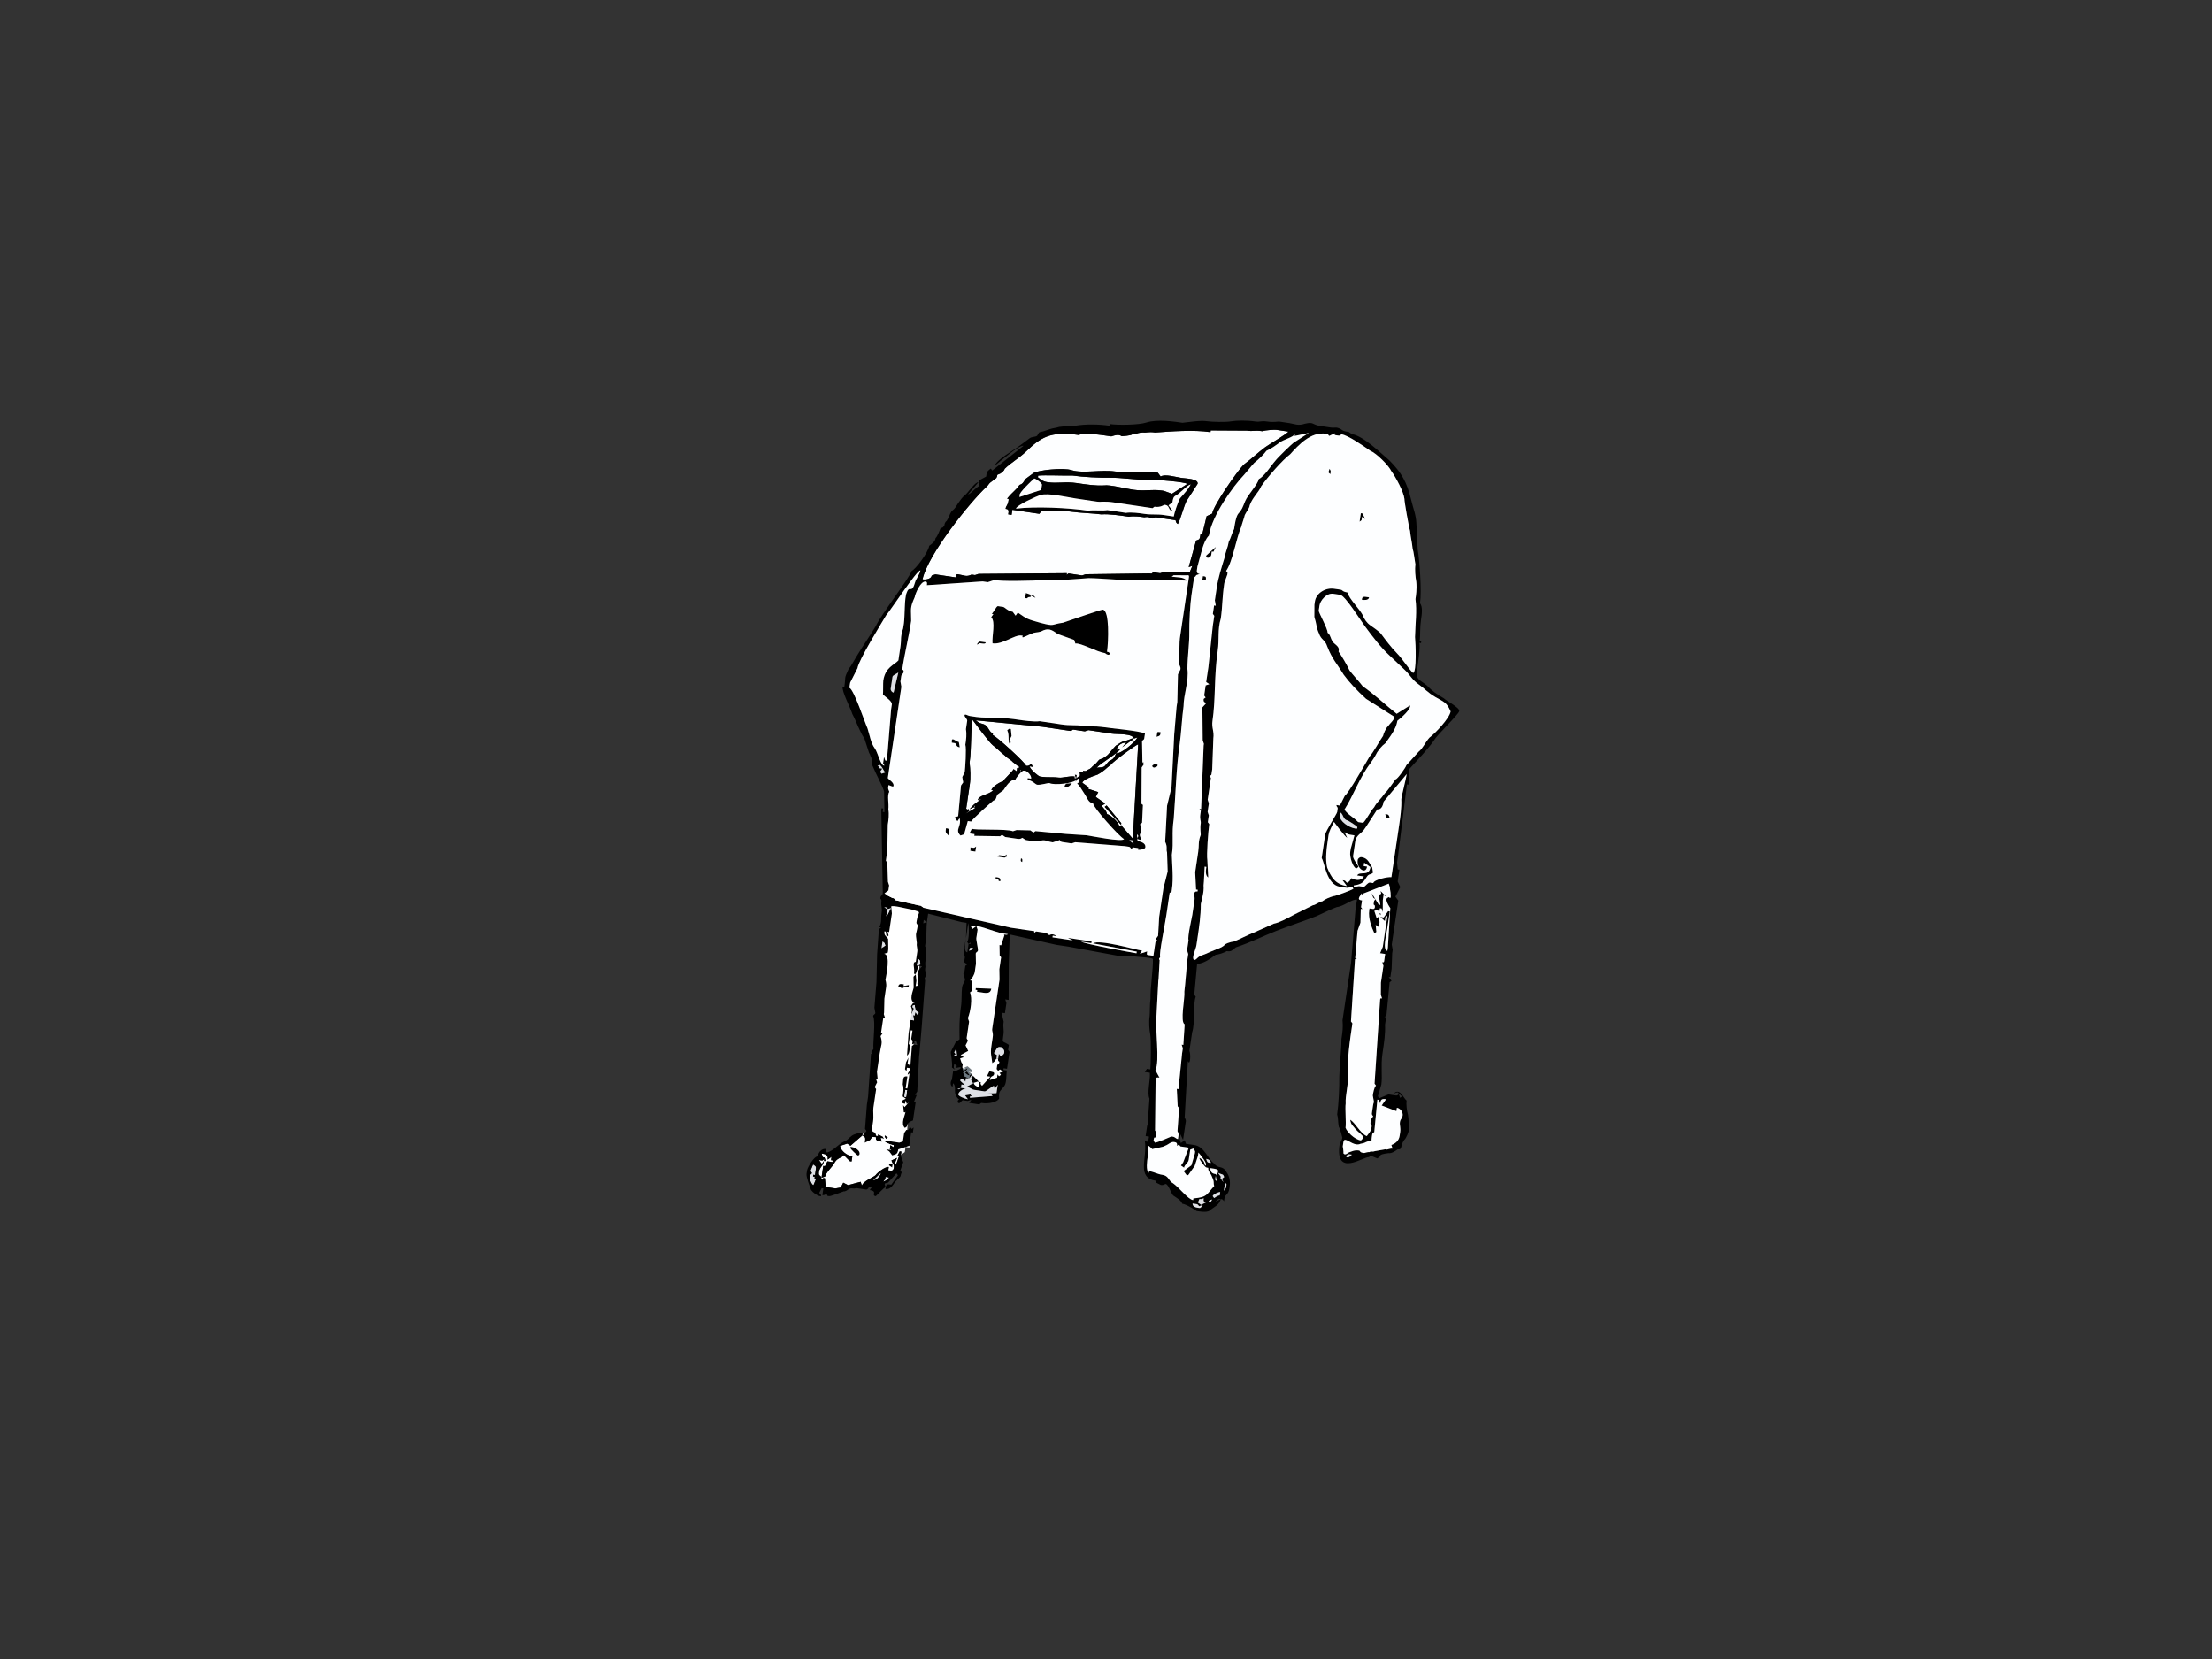 <?xml version="1.0" encoding="utf-8"?>
<!-- Generator: Adobe Illustrator 17.0.0, SVG Export Plug-In . SVG Version: 6.00 Build 0)  -->
<!DOCTYPE svg PUBLIC "-//W3C//DTD SVG 1.1//EN" "http://www.w3.org/Graphics/SVG/1.1/DTD/svg11.dtd">
<svg version="1.1" id="Layer_1" xmlns="http://www.w3.org/2000/svg" xmlns:xlink="http://www.w3.org/1999/xlink" x="0px" y="0px"
	 width="800px" height="600px" viewBox="0 0 800 600" enable-background="new 0 0 800 600" xml:space="preserve">
<rect x="0" y="0" width="800" height="600" fill="#333333" stroke="none"/>
<g>
	<path fill-rule="evenodd" clip-rule="evenodd" fill="#FFFFFF" d="M321.021,323.889l-7.612,87.455c0,0,8.641,7.681,14.302,2.502
		l6.435-86.327C334.145,327.518,336.052,320.681,321.021,323.889z"/>
	<g>
		<path fill-rule="evenodd" clip-rule="evenodd" fill="#FDFEFF" d="M425.976,189.517c-1.131-0.793-0.429-1.314-1.04-1.405
			l-2.445-0.363l-3.058-0.455c-1.834-0.272-1.834-0.272-2.537,0.248c-1.222-0.182-1.131-0.793-3.056-0.454
			c-1.222-0.182-3.668-0.545-5.593-0.207c-2.446-0.363-7.337-1.09-9.873-0.843c-2.446-0.363-8.039-0.57-10.484-0.933
			c-4.892-0.727-8.13,0.042-11.188-0.413l-0.792,1.132l-9.782-1.454l-0.272,1.834l-1.223-0.182l0.091-0.611
			c0.182-1.223-0.43-1.314-1.041-1.405c0.182-1.223,0.793-1.132,1.065-2.966c0.091-0.611,0.091-0.611-0.521-0.702
			c2.288-2.784,2.9-2.693,4.486-4.957c1.313-0.43,1.404-1.041,2.198-2.173c0.701-0.52,1.404-1.04,2.809-2.082
			c1.404-1.041,10.939-2.123,13.903-1.058c4.189,1.248,10.666-0.289,15.558,0.438c3.668,0.545,11.89-0.108,15.558,0.438
			c0,0,0.52,0.702,1.04,1.404c1.405-1.041,5.594,0.207,7.428,0.479c1.834,0.272,6.205,0.297,5.932,2.132
			c0,0-3.263,5.138-4.056,6.271C428.198,182.973,426.769,188.385,425.976,189.517L425.976,189.517z M450.992,155.742
			L450.992,155.742l-13.111-0.074l-0.091,0.611c-6.114-0.909-14.334-0.255-20.019,0.149l0.091-0.611l0,0l-0.091,0.611
			c-2.445-0.364-3.147,0.157-4.37-0.025c-3.148,0.157-2.016,0.95-3.851,0.678c-0.702,0.521-3.85,0.678-3.85,0.678
			c-1.132-0.793-2.445-0.363-3.759,0.066c-3.668-0.545-9.782-1.454-11.799-0.504c-10.393-1.545-13.904,1.058-19.001,5.924
			c-2.197,2.173-5.618,4.164-7.815,6.336c-0.091,0.611-0.794,1.132-1.495,1.653c-2.017,0.95-0.611-0.091-1.495,1.652
			c-0.703,0.52-1.405,1.041-2.107,1.562c-0.701,0.52-0.792,1.132-1.495,1.652c-5.8,5.387-21.117,24.355-23.091,33.436
			c1.222,0.182,3.147-0.158,3.329-1.38l1.313-0.43l7.338,1.091c0.091-0.611,0.182-1.223,0.792-1.132
			c2.445,0.364,2.966,1.066,4.982,0.116l1.223,0.182l1.313-0.43l31.907-0.257l-0.091,0.611l0.702-0.521l4.891,0.727l1.314-0.429
			l23.167-0.306l0.61,0.09l0.703-0.52l2.445,0.364l1.312-0.43l9.354,0.141l0.976-2.355l-1.314,0.43l2.677-9.6
			c1.315-0.43,1.315-0.43,1.587-2.264l0.61,0.091l1.612-6.634l2.015-0.95c0.454-3.057,9.179-15.508,11.376-17.681
			c2.81-2.082,5.007-4.255,7.816-6.337c1.404-1.041,8.245-5.023,8.336-5.634l-4.279-0.636c-0.611-0.091-3.76,0.066-5.073,0.496
			C453.528,155.494,453.437,156.106,450.992,155.742L450.992,155.742z"/>
		<path fill-rule="evenodd" clip-rule="evenodd" d="M481.148,171.473c0.182-1.223,0.182-1.223-0.339-1.925
			C480.627,170.77,480.016,170.679,481.148,171.473L481.148,171.473z"/>
		<path fill-rule="evenodd" clip-rule="evenodd" fill="#FDFEFF" d="M375.464,172.011l-0.091,0.611
			c1.132,0.793,1.652,1.495,3.486,1.768c3.669,0.545,6.295-0.314,10.574,0.322c3.669,0.545,6.726,0.999,9.873,0.843
			c1.926-0.339,7.948,1.181,10.394,1.544c4.28,0.636,6.907-0.223,10.576,0.322l0.61,0.091l2.966,1.065l5.527-3.552l0,0
			c-0.521-0.702-11.005-1.635-13.541-1.388c-4.37-0.024-10.483-0.933-14.243-0.867c-3.76,0.066-9.964-0.231-13.633-0.776
			C384.204,172.061,378,171.763,375.464,172.011L375.464,172.011z"/>
		<polygon fill-rule="evenodd" clip-rule="evenodd" points="492.079,186.219 492.079,186.219 491.716,188.665 492.417,188.144 
			492.599,186.921 493.73,187.715 492.78,185.698 492.17,185.608 		"/>
		<path fill-rule="evenodd" clip-rule="evenodd" d="M368.78,179.142c-0.52-0.702,4.577-5.569,5.278-6.089
			c0.611,0.091,2.876,1.677,2.785,2.289l-0.272,1.834l-7.882,2.578L368.78,179.142z M424.506,186.799l-3.669-0.545
			c-2.445-0.363-4.37-0.025-6.815-0.389c-1.834-0.272-4.891-0.727-6.815-0.388c-1.835-0.273-4.891-0.727-6.726-1
			c-1.925,0.338-4.983-0.116-6.906,0.223c-7.338-1.09-19.135-1.594-26.133-0.76c0.182-1.223,7.543-4.502,8.857-4.932
			c3.239-0.769,8.65,0.661,12.93,1.297c2.446,0.363,4.892,0.727,7.337,1.09c1.834,0.272,2.536-0.248,6.205,0.297
			c4.279,0.636,9.171,1.363,14.062,2.09l0.701-0.521c2.445,0.364,3.239-0.769,3.851-0.677c1.834,0.272,0.95,2.016,2.783,2.289
			l-1.56-2.107l1.404-1.041c0.455-3.057,0.883-1.743,3.082-3.916c0.701-0.521,2.197-2.173,3.511-2.603
			c-0.883,1.743-2.38,3.395-3.874,5.048C425.845,181.999,424.687,185.576,424.506,186.799L424.506,186.799z M375.464,172.011
			c2.536-0.248,8.74,0.049,12.499-0.017c3.669,0.545,9.873,0.842,13.633,0.776c3.76-0.066,9.873,0.842,14.243,0.867
			c2.536-0.247,13.02,0.686,13.541,1.388l0,0l-5.527,3.552l-2.966-1.065l-0.61-0.091c-3.669-0.545-6.296,0.314-10.576-0.322
			c-2.445-0.363-8.468-1.883-10.394-1.544c-3.147,0.157-6.204-0.297-9.873-0.843c-4.279-0.636-6.905,0.223-10.574-0.322
			c-1.834-0.273-2.354-0.975-3.486-1.768L375.464,172.011z M425.976,189.517c0.794-1.132,2.223-6.544,3.107-8.287
			c0.793-1.132,4.056-6.271,4.056-6.271c0.273-1.834-4.098-1.859-5.932-2.132c-1.834-0.272-6.022-1.52-7.428-0.479
			c-0.521-0.702-1.04-1.404-1.04-1.404c-3.668-0.545-11.89,0.108-15.558-0.438c-4.892-0.727-11.368,0.81-15.558-0.438
			c-2.965-1.065-12.499,0.017-13.903,1.058c-1.404,1.041-2.107,1.562-2.809,2.082c-0.794,1.132-0.885,1.744-2.198,2.173
			c-1.587,2.264-2.198,2.173-4.486,4.957c0.611,0.091,0.611,0.091,0.521,0.702c-0.272,1.834-0.884,1.743-1.065,2.966
			c0.611,0.091,1.223,0.182,1.041,1.405l-0.091,0.611l1.223,0.182l0.272-1.834l9.782,1.454l0.792-1.132
			c3.058,0.455,6.296-0.314,11.188,0.413c2.445,0.363,8.038,0.57,10.484,0.933c2.536-0.248,7.427,0.479,9.873,0.843
			c1.925-0.339,4.371,0.025,5.593,0.207c1.925-0.339,1.834,0.272,3.056,0.454c0.703-0.521,0.703-0.521,2.537-0.248l3.058,0.455
			l2.445,0.363C425.547,188.204,424.845,188.724,425.976,189.517L425.976,189.517z"/>
		<path fill-rule="evenodd" clip-rule="evenodd" fill="#FDFEFF" d="M368.689,179.753l7.882-2.578l0.272-1.834
			c0.091-0.612-2.174-2.198-2.785-2.289c-0.701,0.521-5.799,5.387-5.278,6.089L368.689,179.753z"/>
		<path fill-rule="evenodd" clip-rule="evenodd" fill="#FFFFFF" d="M424.506,186.799c0.182-1.223,1.339-4.801,2.223-6.544
			c1.494-1.652,2.991-3.305,3.874-5.048c-1.313,0.429-2.809,2.082-3.511,2.603c-2.199,2.173-2.627,0.859-3.082,3.916l-1.404,1.041
			l1.56,2.107c-1.833-0.272-0.949-2.016-2.783-2.289c-0.611-0.091-1.405,1.041-3.851,0.677l-0.701,0.521
			c-4.891-0.727-9.782-1.454-14.062-2.09c-3.669-0.545-4.371-0.025-6.205-0.297c-2.445-0.363-4.891-0.727-7.337-1.09
			c-4.279-0.636-9.69-2.065-12.93-1.297c-1.314,0.43-8.675,3.709-8.857,4.932c6.998-0.835,18.795-0.331,26.133,0.76
			c1.924-0.339,4.982,0.115,6.906-0.223c1.835,0.273,4.891,0.727,6.726,1c1.925-0.339,4.981,0.115,6.815,0.388
			c2.445,0.364,4.37,0.025,6.815,0.389L424.506,186.799z"/>
		<path fill-rule="evenodd" clip-rule="evenodd" d="M431.319,435.263l1.222,0.182c0.611,0.091,0.611,0.091,1.133,0.792l1.313-0.429
			c-0.793,1.131-0.793,1.131-1.405,1.04l-0.611-0.091C431.748,436.576,431.228,435.874,431.319,435.263L431.319,435.263z
			 M436.392,434.767l-2.016,0.95l-1.132-0.794c0.975-2.354,0.09-0.611,2.107-1.561c-0.091,0.611-0.182,1.223,0.429,1.314
			L436.392,434.767c1.223,0.182,0.091-0.612,2.016-0.95C437.614,434.949,438.225,435.04,436.392,434.767L436.392,434.767z
			 M439.109,433.297l-0.52-0.703c0.091-0.611,2.106-1.561,2.718-1.47l-0.182,1.223C440.514,432.255,439.109,433.297,439.109,433.297
			L439.109,433.297z M443.505,428.951c-0.091,0.612-0.091,0.612-0.091,0.612l-0.793,1.132c0,0,0,0,0.091-0.612l0.363-2.445
			l0.52,0.702L443.505,428.951L443.505,428.951z M440.472,424.126c1.744,0.884,1.835,0.272,2.265,1.586l-0.702,0.52
			c-0.091,0.611,0,0,0.43,1.314l-1.041-1.405l0.091-0.611L440.472,424.126z M437.597,422.449l1.223,0.182
			c0.612,0.091,1.835,0.273,1.744,0.884c-0.183,1.223-0.794,1.132-0.885,1.744l0.339,1.925c-0.521-0.702-0.611-0.091-0.43-1.314
			l0.182-1.223C437.936,424.374,438.027,423.763,437.597,422.449L437.597,422.449z M436.218,419.12
			c1.223,0.182,1.742,0.883,1.651,1.495C436.647,420.433,436.647,420.433,436.218,419.12L436.218,419.12z M427.906,420.384
			l-0.793,1.131l0,0l1.132,0.794c0.182-1.223,1.495-1.652,1.677-2.875c0.092-0.612,0.364-2.446,0.546-3.669l1.314-0.43
			c-0.091,0.611,0.52,0.702,0.429,1.314l-0.091,0.611l-1.246,4.189l-2.81,2.082l1.041,1.404l0.611,0.091l2.38-3.396l1.155-3.577
			l0.182-1.223c0.521,0.703,3.735,4.305,2.422,4.735c-0.43-1.314-0.339-1.926-2.082-2.809c-0.091,0.611,1.991,3.42,2.603,3.511
			l0.611,0.091c-0.182,1.223,0.95,2.016,1.379,3.329c0.95,2.016,0.34,1.925,0.769,3.239c-2.991,3.304-2.47,4.007-7.542,4.502
			l-0.091,0.612c-1.835-0.273-4.958-4.486-7.221-6.072c-1.744-0.884-1.472-2.718-3.917-3.082c-1.834-0.273-2.966-1.066-4.8-1.338
			l-0.091,0.611c-1.132-0.793-0.587-4.462-0.405-5.684c0.024-4.371-0.495-5.073,1.678-2.875c1.313-0.43,3.85-0.678,4.552-1.199
			c1.314-0.43,2.107-1.562,3.329-1.38c0.612,0.091,1.223,0.182,1.041,1.405l0.703-0.52l0.52,0.702l3.058,0.454L427.906,420.384z
			 M312.58,410.117l-0.702,0.52c1.132,0.794,1.132,0.794,0.859,2.627l2.016-0.95l0.794-1.132l1.222,0.182
			c-0.182,1.223,0.429,1.314,2.265,1.586l-0.43-1.314l1.222,0.182l-0.52-0.702l-1.745-0.884l-0.091,0.611l-0.61-0.091
			c-0.339-1.925-1.131-0.793-1.561-2.107c0.091-0.611,0.363-2.446,0.454-3.057c0.272-1.834-0.066-3.76,0.116-4.982l0.363-2.446
			l0.636-4.28l-0.521-0.702l0.884-1.743l-0.43-1.314l0.611,0.091l-0.248-2.537l0.637-4.279l0,0c0.091-0.612,0.272-1.835,0.363-2.446
			c0.454-3.057,1.156-3.578,0.298-6.205l0.793-1.132l-0.61-0.091l0.817-5.502l0.61,0.091l-0.429-1.314c0,0,0,0,0.091-0.611
			l0.115-4.982l0.637-4.279c0.182-1.223-0.248-2.537-0.248-2.537c0.272-1.835,1.975-9.08-0.472-9.443l1.313-0.43l0.182-1.223
			l-0.065-3.758c-0.52-0.703-1.652-1.496-1.471-2.718l0.611,0.091l0.34,1.925l0.702-0.521l-0.43-1.314l0.611,0.091l0.999-6.725
			l-0.248-2.537c0.702-0.52,5.503,0.818,7.336,1.09c4.19,1.248,2.445,0.363,1.9,4.032l-0.091,0.611
			c-0.091,0.611,0.521,0.702,0.43,1.314c-0.545,3.668-0.884,1.743-0.296,6.205c-0.182,1.222,0.339,1.924,0.156,3.147
			c-0.182,1.222-0.363,2.445-0.454,3.057c-0.182,1.223,0,0-0.091,0.612c0,0-0.611-0.091-0.702,0.52
			c-0.182,1.223,0.339,1.925,0.066,3.759l0.611,0.091l1.064-2.966l1.224,0.182c-0.794,1.132-1.405,1.041-1.678,2.875l0.248,2.536
			c-0.884,1.743,1.042,1.405-0.884,1.743l0.272-1.834l-0.247-2.536c-0.091,0.611-0.702,0.52-0.793,1.132l0.066,3.759
			c-0.183,1.223-1.95,4.709,0.404,5.683l0,0l-0.612-0.091l-0.792,1.132l0.429,1.314c-0.091,0.611-0.091,0.611-0.182,1.223
			l-0.182,1.223l-0.363,2.445l-0.182,1.223l-0.364,2.446l-0.569,8.039c0.702-0.521,0.793-1.132,0.975-2.355l0.091-0.611
			c0.091-0.611,0.091-0.611-0.43-1.314l0.728-4.891l0.611,0.091l-0.454,3.057l0.522,0.702l-0.182,1.223
			c1.313-0.43,0.701-0.521,0.792-1.132l0.611,0.091l0.429,1.314l-0.61-0.091c-0.611-0.091-0.611-0.091-1.313,0.43l-0.662,8.65
			c-0.091,0.611-0.701,0.52-0.883,1.743l0.701-0.52l-0.818,5.502l-0.61-0.091l0.637-4.279c-1.836-0.273-1.406,1.041-1.679,2.874
			c0.43,1.314,0.248,2.537-0.024,4.371l1.132,0.793c-0.701,0.521-1.313,0.43-1.404,1.041c-0.091,0.612,0.522,0.703,1.132,0.793
			l0.182-1.223l0.43,1.314l0.701-0.521l-1.494,1.653l-0.519-0.702l0,0l0.247,2.537l0.611,0.091l0.091-0.612
			c-0.273,1.834-1.949,4.709-0.298,6.205l0.703-0.52c0.182-1.223,0.884-1.743,2.196-2.173l1-6.725l-0.61-0.091l0.974-2.355
			l-0.61-0.091l0.792-1.132l0.686-13.02l0.091-0.611l0.843-9.873l1.23-16.689c-0.43-1.314,0.091-0.611,0.363-2.445
			c-0.43-1.313-0.43-1.313-0.248-2.536c-0.247-2.536,0.454-3.057,0.207-5.594c0.182-1.223,0.091-0.611-0.34-1.925
			c0.091-0.611,0.182-1.223,0.363-2.446c0.182-1.222,0.116-4.982,0.298-6.204l-1.314,0.429l0.183-1.223l1.131,0.794l0.363-2.446
			l0.091-0.611l12.045,3.04l1.836,0.272l-0.208,5.594l0,0l0.818-5.503c0.43,1.314,0.315,6.296-0.389,6.817l0.521,0.702l0.703-0.52
			l-0.091,0.611l-0.612-0.091l-0.182,1.223l-0.272,1.833c-1.223-0.182-0.859-2.627-0.496-5.072l0,0
			c-0.545,3.668-1.246,4.189-0.388,6.815l-0.272,1.835l1.132,0.793l-0.702,0.521l-0.363,2.445c-0.702,0.521-0.091,0.611,0.248,2.536
			c-0.182,1.223-0.794,1.132-1.066,2.966c-0.273,1.833-0.024,4.371-0.388,6.816c-0.636,4.279-0.57,8.039-0.504,11.797l-1.404,1.042
			l-1.769,3.486c-0.091,0.611,0.678,3.851,0.405,5.684l1.132,0.793c-0.521-0.702-0.521-0.702-0.43-1.314l0.091-0.611
			c1.224,0.182,1.133,0.793,0.43,1.314l1.926-0.339l-0.091,0.612l-2.017,0.95l-0.611-0.091l-0.454,3.057
			c-0.793,1.132-0.363,2.445,0.248,2.536l0.182-1.223c1.652,1.496-0.545,3.669,2.239,5.957c-0.611-0.091-0.793,1.132-0.182,1.223
			c0.61,0.091,0.701-0.521,1.403-1.041l1.835,0.272l1.313-0.43l-0.792,1.132l3.668,0.545l0.702-0.52
			c3.057,0.454,5.684-0.405,6.478-1.537c-0.158-3.148,0.363-2.445,1.95-4.71c0.792-1.132,0.636-4.28,0.817-5.501l-1.223-0.182
			l0.091-0.612l1.223,0.182l0.909-6.114l-0.521-0.702l0.272-1.834c-2.265-1.586-2.446-0.364-1.991-3.421
			c0.363-2.446-0.248-2.537,0.115-4.981l-0.769-3.238l0.611,0.091l0.611,0.091l0.545-3.668l-0.43-1.314l1.224,0.182l0.073-13.111
			l0.322-10.575l16.936,3.767l1.223,0.182l1.224,0.182l0.611,0.091l1.223,0.182l17.638,3.246l0,0
			c2.446,0.363,3.76-0.066,6.206,0.297c1.833,0.273,6.814,0.388,6.724,1c0.158,3.147-1.023,11.095-0.867,14.243
			c-0.272,1.834-0.206,5.593-0.297,6.205c-0.363,2.446-0.115,4.981,0.224,6.907c0.339,1.925,0.198,11.277,0.017,12.5l-1.223-0.182
			l-0.793,1.131l1.834,0.273c0.248,2.537-1.091,7.337-0.14,9.353l-0.57,8.039c0.43,1.314-0.182,1.223-0.272,1.834l0,0l-0.545,3.668
			l1.222,0.182c-0.363,2.445-0.273,1.834-1.494,1.652c0.925,6.387-3.223,13.269,4.114,14.359l-0.091,0.611l1.743,0.884
			c1.223,0.182,1.313-0.43,1.925-0.339c1.132,0.794,1.47,2.718,2.512,4.122c1.132,0.793,2.875,1.677,3.305,2.991
			c1.834,0.273,5.23,2.652,5.23,2.652c1.835,0.273,4.28,0.636,5.072-0.496c2.107-1.562,2.719-1.471,3.693-3.825l-2.016,0.949
			c0.702-0.52,0.793-1.131,2.016-0.949l0,0c0.611,0.091,0.611,0.091,1.133,0.793l0.182-1.223c0.182-1.222,1.403-1.04,1.767-3.486
			l0.091-0.612c0.272-1.834-0.066-3.759-1.107-5.164c-1.471-2.717-2.966-1.065-4.528-3.172c-2.263-1.586-3.461-6.139-7.129-6.684
			l-1.223-0.182c-1.223-0.182-1.223-0.182-1.834-0.273l-0.43-1.314l-1.405,1.041l-0.429-1.314l0.272-1.834l0.95,2.016l0.999-6.725
			c0,0,0.091-0.611-0.43-1.314l1.165-20.448c0.95,2.017,1.065-2.966,0.545-3.668c0.364-2.446,0.728-4.891,1-6.725
			c1.155-3.578,0.231-9.964,1.296-12.93l-0.52-0.702l1.023-11.096c2.536-0.248,4.644-1.81,6.75-3.371
			c0.611,0.091,3.238-0.769,3.941-1.289c1.833,0.272,1.924-0.338,3.329-1.379c5.254-1.719,9.988-4.14,14.631-5.949
			c4.644-1.81,9.898-3.528,14.54-5.338c2.017-0.95,6.048-2.85,7.361-3.28c2.536-0.248,5.437-2.941,7.271-2.668l-0.545,3.668
			l-1.594,19.134c-0.454,3.057-1.363,9.171-1.999,13.45c-0.363,2.446-0.817,5.503-1.091,7.336c0.248,2.536-0.025,4.371-0.388,6.816
			c-0.025,4.371-0.662,8.65-0.776,13.632c0.065,3.759-0.231,9.963-0.776,13.631c0.429,1.314,0.247,2.537,0.586,4.461
			c0.521,0.703,1.289,3.941,1.289,3.941c-0.182,1.222-0.884,1.743-0.975,2.354c-1.817,12.228,8.717,4.42,10.55,4.692l0.703-0.52
			l2.354,0.974c2.016-0.95-0.43-1.313,4.032-1.9c1.222,0.182,2.626-0.859,3.329-1.38c1.834,0.272,0.793-1.132,2.379-3.396
			c0.702-0.52,1.678-2.875,1.859-4.098c-0.339-1.925-0.157-3.148-0.496-5.073c-0.43-1.314-0.678-3.85-0.496-5.073
			c-1.132-0.793-2.42-4.734-4.618-2.561l1.314-0.43l1.653,1.496l-0.704,0.521l-0.429-1.314c-0.702,0.521-0.702,0.521-1.314,0.43
			l-1.223-0.182c-0.611-0.091-0.611-0.091-1.223-0.182l-3.329,1.379l-0.522-0.702l1.248-4.189c0.455-3.057-0.223-6.906,0.413-11.186
			c0.636-4.28,1.09-7.337,0.933-10.485l0.454-3.057l-0.701,0.521l0.792-1.132l1.115-11.707l0.702-0.521l-1.04-1.405l0.611,0.091
			l0.454-3.057l0,0l0.206-5.593l0.182-1.223l-0.339-1.925l2.363-15.896l-1.042-1.405l1.768-3.486l-0.95-2.017l0.636-4.279
			l-0.611-0.091l-0.247-2.536l0.363-2.446l3.204-25.768l0.612,0.091l0.206-5.593c2.99-3.305,6.684-7.13,9.062-10.525
			c0.884-1.743,8.882-9.303,9.064-10.525c0.182-1.224-5.049-3.875-5.569-4.578c-2.874-1.677-4.006-2.47-6.18-4.668
			c-2.784-2.288-4.097-1.858-3.461-6.138c0.273-1.834,1.181-7.948,0.751-9.262l0.612,0.091l0.091-0.611l-0.611-0.091l0.091-0.611
			c0.182-1.223,0.024-4.371,0.388-6.816c0.363-2.445,0.727-4.891-0.314-6.295c0.637-4.28-0.173-15.648-0.851-19.498
			c-0.158-3.148-0.315-6.296-0.472-9.443c-0.157-3.148-1.107-5.163-1.876-8.402c-1.537-6.477-3.528-9.897-7.874-14.293
			c-2.784-2.288-9.302-8.881-13.582-9.517l-1.132-0.793c-1.834-0.273-1.834-0.273-2.966-1.066c-1.743-0.883-1.834-0.273-3.669-0.545
			l-3.668-0.545c-3.057-0.455-2.264-1.586-5.501-0.818c-2.628,0.859-3.76,0.066-5.595-0.206l-1.222-0.182l-2.445-0.364
			c-0.611-0.091-1.926,0.339-4.371-0.025c-2.445-0.363-2.536,0.249-4.371-0.024c-3.057-0.454-6.816-0.388-8.74-0.049
			c-1.925,0.339-6.906,0.224-8.741-0.049c-2.445-0.363-6.295,0.314-8.832,0.562l0.611,0.091c-3.668-0.545-9.782-1.454-13.722-0.165
			c-2.628,0.859-10.147,0.992-13.202,0.538l-0.091,0.611c-3.669-0.545-8.651-0.661-12.501,0.017
			c-1.925,0.339-3.76,0.066-5.684,0.405c-1.314,0.43-1.927,0.338-3.239,0.768c-1.314,0.43-1.314,0.43-2.627,0.859
			c-1.926,0.338-1.313,0.429-2.107,1.561c-0.701,0.52-1.924,0.339-2.627,0.859l-4.213,3.123c-2.107,1.561-7.543,4.503-8.518,6.857
			c2.106-1.561,8.608-7.469,10.442-7.196l-11.327,8.94l0,0l-0.52-0.702c-0.702,0.521-1.404,1.041-1.495,1.652
			c-0.091,0.611,0,0-0.182,1.223l-2.719,1.471l0.339,1.925c-1.314,0.43-2.9,2.693-4.213,3.123l3.783-4.437
			c-1.224-0.182-3.692,3.826-5.098,4.866c-0.703,0.52-1.495,1.652-2.288,2.785c-0.793,1.132-0.884,1.743-2.289,2.784
			c-0.793,1.132-0.975,2.354-1.768,3.486c-0.702,0.52-0.793,1.131-0.884,1.743c-0.794,1.132-0.703,0.521-1.405,1.041
			c0,0-1.065,2.966-1.767,3.486c-0.182,1.223-0.885,1.744-2.29,2.784c-0.363,2.445-5.03,8.626-6.345,9.055
			c-0.272,1.834-11.103,15.846-12.961,19.945c-1.678,2.875-4.851,7.402-6.527,10.277c-0.792,1.132-2.561,4.618-3.264,5.139
			c-1.857,4.098-0.974,2.355-1.609,6.634l-0.612-0.091c-0.272,1.834,2.669,7.271,3.528,9.897c1.471,2.718,2.76,6.659,4.32,8.767
			c0.43,1.313,1.289,3.941,1.719,5.254c0.521,0.703,0.43,1.314,0.949,2.016c-0.182,1.223,0.34,1.926,0.249,2.537
			c1.379,3.33,3.371,6.75,4.23,9.376l0.132,7.519l-0.611-0.091l0.182-1.223l-0.611-0.091l-0.091,0.612l0.53,30.072
			c-0.182,1.223-0.703,0.521-0.885,1.744c-0.091,0.611,0.612,0.091,0.34,1.925c-0.091,0.611,0.338,1.925,0.156,3.147
			c-0.455,3.057,0.156,3.148-0.818,5.503l0.611,0.091c-0.702,0.521-0.702,0.521-0.793,1.132l-0.091,0.611l-0.57,8.04l-0.23,9.964
			l-0.752,9.261l0.339,1.925c-0.091,0.611-0.702,0.521-0.793,1.132c0.95,2.016-0.14,9.353,0.107,11.889l-0.793,1.132l0.52,0.702
			l-0.61-0.091l-1.049,15.466l-0.454,3.057l-0.66,8.65l0.521,0.702L312.58,410.117z M320.436,411.909l0.703-0.52l-1.133-0.794
			l-0.091,0.611L320.436,411.909z M327.443,394.204l0.611,0.09l-0.183,1.223l0.612,0.091l0,0l-0.612-0.091l-0.182,1.223l-0.61-0.091
			l0.091-0.611C327.262,395.427,327.352,394.816,327.443,394.204L327.443,394.204z M486.92,418.532
			c0.182-1.223,0.793-1.132,2.016-0.95C488.234,418.102,488.144,418.713,486.92,418.532L486.92,418.532z M351.336,389.007
			l0.182-1.223l-0.091,0.612l-0.702,0.52l-1.042-1.405l-0.702,0.521l1.132,0.793l0.612,0.091l-0.182,1.223l-1.744-0.885
			c0.182-1.222-0.52-0.702-0.429-1.313c0.091-0.612,1.313-0.431,1.494-1.653l-1.403,1.041l-0.43-1.314l0.182-1.222l0.611,0.091
			c-1.223-0.182-1.132-0.794-1.563-2.108l1.314-0.429l-1.133-0.793l2.719-1.471l0,0l-0.949-2.016l0.884-1.743
			c-0.521-0.702-0.521-0.702-0.43-1.314l0.272-1.833c0.182-1.223,0.091-0.612,0.182-1.223l0.182-1.222l0.182-1.223l-0.43-1.314
			c0.976-2.355,1.702-7.246,0.751-9.261c0.703-0.52,0.703-0.52,0.794-1.132l0,0c0.273-1.834-0.34-1.925-0.158-3.148l-0.61-0.091
			c0.701-0.521,1.586-2.263,1.678-2.875l0.454-3.057l-0.067-3.759c0.091-0.611,0.703-0.52,0.794-1.132
			c0.091-0.611-0.678-3.85-0.587-4.461l0,0l0.454-3.057l-0.43-1.314l-1.404,1.041l-0.521-0.703
			c0.272-1.834,8.469,1.884,11.525,2.338c1.223,0.182,0.611,0.091,1.836,0.273l0,0c-0.703,0.52-1.836-0.273-1.315,0.429
			l-1.156,3.577l-0.61-0.09l0.065,3.759l0.52,0.702l-0.545,3.668l-0.092,0.611l0.066,3.759l0,0l-2.181,14.673l-0.091,0.611
			l-0.363,2.446c-0.182,1.222,0.431,1.313,0.158,3.148c-0.182,1.222-0.182,1.222-0.455,3.057c-0.454,3.056,0.065,3.758,0.313,6.294
			l0.702-0.52l0.794-1.132l0.611,0.091c-0.182,1.223,0.521,0.702,0.43,1.313c-0.091,0.611-0.702,0.52-0.793,1.132l-0.183,1.223
			l-0.793,1.131l0,0l0.793-1.131l0.521,0.702l0.702-0.52l1.132,0.793l-1.314,0.429l0.52,0.703l-0.701,0.52l-0.52-0.702l-0.183,1.223
			l-2.627,0.858c0.272-1.833,1.404-1.04,1.586-2.263c0.091-0.612-0.521-0.703-1.743-0.885l-0.883,1.744l1.222,0.182l-2.991,3.304
			l-0.521-0.702l0.091-0.612l-0.61-0.09c-0.182,1.223,0.338,1.925-0.272,1.834c-0.611-0.091-1.744-0.884-1.653-1.495l1.315-0.43
			l0.611,0.091l-2.173-2.198l-0.702,0.52l0.521,0.703l-0.612-0.091l0.43,1.314l0.611,0.091l-2.718,1.471
			c1.834,0.272,1.743,0.884,2.967,1.066l3.668,0.545c0.61,0.091,2.809-2.082,3.42-1.991l-0.091,0.611l0.611,0.091l0.793-1.132
			l-0.454,3.057l-3.148,0.157l1.224,0.182l0.521,0.702l-8.221,0.653l0.091-0.611l0.61,0.091l-0.52-0.703l-1.925,0.339l1.041,1.404
			c-1.223-0.182-3.577-1.156-3.486-1.767c0.182-1.223,2.197-2.173,2.809-2.082l0.091-0.611l-0.091,0.611
			c-0.611-0.091-0.611-0.091-0.611-0.091l-1.222-0.182l-0.703,0.521l-0.611-0.091l1.314-0.43l0.182-1.223l0.61,0.091l0.611,0.091
			l-1.651-1.495l-0.091,0.611l0.182-1.223l1.222,0.182l0.521,0.703l0.182-1.223C351.153,390.23,350.634,389.527,351.336,389.007
			L351.336,389.007z M345.09,380.58c0.793-1.132,0.091-0.611,0.793-1.132l0.248,2.537l-1.223-0.182l0,0l0.702-0.521L345.09,380.58z
			 M361.778,381.811l-0.521-0.702l-0.272,1.835l-0.611-0.091l0.182-1.223l-1.132-0.793c0.702-0.521,0.975-2.354,2.197-2.172
			l0.611,0.091c0.521,0.702,1.131,0.792,0.949,2.016C363.091,381.381,362.39,381.901,361.778,381.811L361.778,381.811z
			 M499.7,399.81l5.321,2.041l0.182-1.223c1.223,0.182,2.264,1.587,2.082,2.809c-0.182,1.223-0.794,1.132-0.976,2.354
			c-0.182,1.223,0.34,1.925,0.067,3.759l-0.182,1.223c-0.272,1.834-1.678,2.875-2.991,3.305l0.429,1.313
			c-0.61-0.091-1.924,0.339-1.924,0.339c-0.611-0.091-0.091,0.611-0.611-0.091c-1.926,0.339-1.926,0.339-3.851,0.678
			c-1.313,0.43-1.223-0.182-1.926,0.339c-0.61-0.091-1.924,0.338-1.924,0.338c-1.223-0.182-1.223-0.182-1.743-0.884
			c-1.834-0.272-2.537,0.248-3.851,0.678c-0.702,0.521-1.404,1.04-1.925,0.338c0.091-0.611-0.248-2.536-0.248-2.536l0.182-1.223
			c0.092-0.611,0.183-1.223,0.794-1.132c1.223,0.182,3.396,2.38,5.411,1.429c1.925-0.338,1.314-0.43,2.626-0.859
			c2.017-0.95,1.132,0.793,1.496-1.653l0.091-0.611c0.091-0.611,0.091-0.611,0.794-1.132l1.114-11.707l0.612,0.091l0.429,1.313
			c0.182-1.223,0.272-1.835,2.106-1.562L499.7,399.81z M331.102,365.379l1.133,0.793l-0.182,1.223l-1.042-1.405l-0.182,1.223
			l-0.611-0.091l0.339,1.925l-1.223-0.182l0.182-1.223c0.091-0.612,0.091-0.612,0.091-0.612l0.975-2.354
			c0,0-0.611-0.091-0.521-0.703c0.091-0.611,0,0,0.702-0.52l0,0L331.102,365.379z M331.994,346.765
			c1.132,0.793,0.52,0.702,0.95,2.016l-1.313,0.43l0.091-0.612l0.091-0.611L331.994,346.765z M319.18,340.486
			c1.132,0.794,0.521,0.703,1.041,1.405l-1.404,1.041l0.182-1.223L319.18,340.486z M350.541,343.898
			c0.182-1.223,0.182-1.223,1.405-1.041C351.152,343.989,351.244,343.377,350.541,343.898L350.541,343.898z M412.248,344.946
			l0.794-1.132c-2.445-0.363-15.624-4.196-17.73-2.635l15.805,2.974l-0.091,0.612c-1.222-0.182-19.473-3.52-19.993-4.221
			l2.446,0.363l1.222,0.182l0.091-0.612l-4.89-0.727l-3.669-0.545l0,0l1.742,0.884l-7.335-1.09l0.091-0.612l1.222,0.182
			c-0.521-0.702-1.742-0.883-2.444-0.363l-1.132-0.793l-1.224-0.182l-0.611-0.091l-1.834-0.273l-0.701,0.52l0.091-0.611
			l-8.561-1.272l-31.427-7.17l-1.133-0.793l-0.612-0.091l-8.468-1.883c-0.519-0.703-0.519-0.703-1.131-0.793l-1.744-0.884
			l-1.132-0.793l1.404-1.04l0.272-1.835l-0.43-1.314L320.915,312l-0.521-0.703c0.727-4.891,0.569-8.038,0.685-13.02
			c0.273-1.835,0.546-3.669,0.208-5.594c0.272-1.833-0.496-5.073,0.297-6.205c0.091-0.611-0.521-0.702-0.339-1.925l0.091-0.611
			c0.611,0.091,1.742,0.883,1.833,0.272c0.183-1.223-1.561-2.107-2.081-2.809l0.091-0.611l3.09-20.787l1.727-11.616l-0.339-1.925
			l0.272-1.835c0.182-1.223,0.702-0.52,0.884-1.744c0,0,0.091-0.611-0.521-0.702c0.908-6.114,2.338-11.525,3.246-17.639
			c0.025-4.372-0.586-4.462,1.273-8.56c0.182-1.223,2.132-5.932,3.965-5.66c0.611,0.091,0.521,0.702,0.43,1.314l20.201-1.372
			l1.834,0.273l2.627-0.86c0.521,0.703,14.946,0.347,17.482,0.099c5.592,0.206,10.665-0.29,16.35-0.695
			c4.37,0.025,15.467,1.049,18.002,0.801c0.703-0.52,16.871,0.008,17.482,0.099c-1.041-1.405-3.578-1.157-5.412-1.429l0.702-0.521
			l4.371,0.025c0.611,0.091,1.313-0.429,1.132,0.793l-0.636,4.28c-0.454,3.057-1.182,7.948-1.727,11.616
			c-0.363,2.446-0.727,4.892-0.908,6.113c-0.183,1.223-0.116,4.983-0.207,5.594l0.065,3.759c-0.091,0.611,0.522,0.702,0.34,1.925
			l-0.885,1.742l-0.232,9.965c-0.091,0.611,0,0-0.091,0.611l-0.182,1.223l-0.841,9.873l-0.984,19.225l-1.61,6.634l-0.685,13.021
			c0.95,2.016,0.247,2.536,0.678,3.85l0.224,6.906l-1.522,6.023l-0.454,3.057l-1.091,7.336l-0.387,6.817l-0.794,1.132l0.521,0.702
			l-0.703,0.52l-0.728,4.892l-1.833-0.272c-0.611-0.091-0.611-0.091-0.43-1.314L412.248,344.946z M319.774,328.078l1.223,0.182
			l-0.091,0.611l1.313-0.429c-0.793,1.131-0.975,2.354-1.677,2.875l0.272-1.835l0.091-0.611L319.774,328.078z M502.682,320.894
			c-0.091,0.611,0.338,1.924,0.247,2.536c0.249,2.537-0.701,0.521-0.792,1.132c-1.926,0.339,0.678,3.851,0.678,3.851l-0.868,14.244
			l-0.182,1.222c-1.834-0.272-0.404-5.684-0.132-7.517c0.454-3.057,0.728-4.891,1-6.725l-0.612-0.091l-1.587,2.264l-1.222-0.182
			l1.652,1.496l0.272-1.834l0.61,0.091l-0.454,3.057l-1.181,7.948l-0.975,2.354l1.834,0.273l-0.363,2.446
			c-0.091,0.611-0.091,0.611-0.702,0.52l0.429,1.314l-0.363,2.446l-0.545,3.668l-0.025,4.371l0.43,1.313
			c-0.611-0.091-0.611-0.091-0.702,0.521l-2.007,30.32l0.52,0.703c-0.701,0.52-1.065,2.966-1.156,3.578
			c0.678,3.849,0.429,1.313,0.065,3.758l-0.091,0.612l-0.272,1.834c-0.091,0.611-0.091,0.611,0.431,1.314l-0.794,1.131l-0.182,1.223
			c-0.091,0.612,0.521,0.703,0.431,1.314l-0.091,0.611c-0.182,1.223-0.886,1.744-1.678,2.875c-2.355-0.975-4.254-5.006-5.998-5.89
			c0.339,1.924,0.95,2.015,1.991,3.42c0.521,0.703,2.784,2.288,2.693,2.9c-0.091,0.611-0.793,1.132-0.793,1.132
			c-2.446-0.364-5.139-3.264-5.568-4.577c0.272-1.834-0.224-6.907,0.049-8.741c-0.157-3.147,0.909-6.114,0.843-9.873
			c-0.405-5.684,0.686-13.021,1.594-19.134l-0.52-0.702l1.436-22.282c0.091-0.611,0,0,0.704-0.52l-0.613-0.091l0.844-9.873
			l1.064-2.966l0.117-4.981l0.61,0.091l-0.52-0.703l0.363-2.445c-0.611-0.091-1.223-0.182-1.132-0.793
			c0.091-0.612,0.793-1.132,0.884-1.744l0.521,0.703l0.091-0.612l9.285-3.619L502.682,320.894l0.701-0.52L502.682,320.894
			L502.682,320.894z M499.394,330.403l-0.611-0.091l0.52,0.703L499.394,330.403z M318.055,276.582
			c1.132,0.793,1.041,1.404,2.082,2.809l-1.314,0.429l-0.521-0.702l0.793-1.132l-1.223-0.182l0.091-0.611l-0.611-0.091
			L318.055,276.582z M486.273,300.959c1.131,0.793,1.743,0.885,2.354,0.975l1.223,0.182l-1.337,4.799l-0.182,1.223
			c-0.272,1.834,1.016,5.775,2.238,5.957l0.702-0.521c0.091-0.611-2.082-2.809-1.9-4.032l0.817-5.503
			c0.272-1.833,2.289-2.785,3.082-3.916l0.793-1.132l4.057-6.272c1.223,0.182,2.017-0.949,2.289-2.784l8.36-10.004
			c-0.272,1.833-1.702,7.245-1.976,9.08c0.158,3.148-0.387,6.816-0.841,9.873c-1.091,7.336-1.727,11.616-2.727,18.341
			c-1.223-0.182-6.387,0.926-6.568,2.148l-1.223-0.182c-0.61-0.091-1.404,1.04-2.106,1.561l-0.611-0.091
			c-1.223-0.182,0,0-1.223-0.182l-1.925,0.338l0.09-0.611c5.074-0.496,3.693-3.825,6.229-4.073l0.703-0.521l-0.34-1.925
			c-1.041-1.405-1.379-3.329-3.824-3.693c-0.612-0.091-1.314,0.429-1.405,1.042c-0.454,3.057,2.942,5.436,3.397,2.379l-1.223-0.182
			l0.182-1.223l2.264,1.586c-0.545,3.669-3.941,1.289-4.825,3.032l2.445,0.363c-0.884,1.744-3.329,1.381-4.462,0.587l-0.793,1.132
			c-0.702,0.521-0.702,0.521-0.702,0.521c-0.61-0.091-0.52-0.702-1.132-0.793l-0.61-0.091l1.561,2.107
			c-4.279-0.636-5.75-3.354-7.13-6.683c-0.768-3.239-0.224-6.907,0.412-11.187l0.091-0.611c0.183-1.223,1.067-2.966,1.95-4.71
			c0,0,4.165,5.618,4.775,5.709L486.273,300.959z M484.644,295.093l0.183-1.224c1.132,0.793,0.859,2.627,2.693,2.9
			c1.132,0.793,2.875,1.677,3.396,2.38c-0.091,0.611-0.091,0.611-0.702,0.521C487.768,299.306,484.373,296.926,484.644,295.093
			L484.644,295.093z M323.185,250.474c-0.611-0.091-1.132-0.793-1.041-1.404l0.636-4.28c0.091-0.611,1.405-1.041,2.107-1.561
			L323.185,250.474z M326.91,225.408l-0.272,1.834c-1.157,3.578-0.545,3.668-1,6.725l-0.727,4.891
			c-1.495,1.652-4.734,2.421-5.462,7.312c-0.09,0.611-0.023,4.37-0.114,4.982c0.52,0.703,3.396,2.379,3.214,3.602l-0.272,1.834
			l-1.504,18.523l-0.611-0.091l-0.43-1.313l-0.363,2.445l0.521,0.703c-1.314,0.429-2.42-4.735-3.461-6.139
			c-1.561-2.107-1.81-4.643-2.67-7.271c-0.949-2.016-4.816-13.839-6.56-14.723l0.091-0.611c0.091-0.611,0.091-0.611,0.182-1.222
			l2.652-5.23c0.454-3.057,8.657-16.209,10.335-19.085c1.495-1.652,11.194-16.458,12.417-16.275
			c-0.182,1.223-1.768,3.486-1.859,4.098c-1.338,4.801-2.016,0.95-3.081,3.916C327.051,216.056,327.273,222.962,326.91,225.408
			L326.91,225.408z M476.935,220.836l0.273-1.834c0.272-1.834,2.561-4.618,5.007-4.254l2.445,0.363
			c1.835,0.273,7.377,9.219,8.939,11.327c2.603,3.511,5.726,7.725,9.03,10.715c1.652,1.496,3.826,3.693,5.478,5.188
			c1.652,1.495,2.603,3.511,4.866,5.097c2.264,1.587,3.305,2.991,6.181,4.668c2.874,1.677,4.098,1.859,5.477,5.188
			c-0.364,2.446-5.553,7.923-7.658,9.484c-1.496,1.653-2.471,4.007-3.875,5.048c-1.496,1.653-2.991,3.305-4.487,4.958
			c-0.091,0.611-3.262,5.138-3.874,5.047c-0.793,1.132-3.172,4.527-3.874,5.048c-1.586,2.264-2.99,3.305-3.875,5.048
			c-1.495,1.653-2.47,4.007-3.966,5.659l-1.834-0.272c-2.173-2.197-3.395-2.379-4.957-4.485c3.263-5.14,5.485-11.683,9.36-16.731
			c0.793-1.131,1.586-2.263,2.47-4.007c0.794-1.132,1.587-2.264,2.991-3.305c1.587-2.263,3.874-5.047,4.328-8.104
			c1.405-1.041,5.008-4.255,4.578-5.568l-4.824,3.032c-3.917-3.082-7.743-6.775-12.27-9.947c-1.042-1.405-3.735-4.305-4.776-5.708
			c-0.949-2.017-2.941-5.437-3.983-6.841c0.091-0.611,0,0,0.091-0.611c0.182-1.223-1.561-2.107-2.081-2.809
			c-1.041-1.405-0.859-2.627-1.991-3.42C480.307,227.586,476.844,221.447,476.935,220.836L476.935,220.836z M479.569,156.865
			l0.611,0.091l0.52,0.703l2.017-0.95c-0.091,0.611-0.091,0.611,0.521,0.702l0.611,0.091c0.611,0.091,0.611,0.091,1.313-0.43
			c2.446,0.363,8.107,4.329,10.37,5.915c2.353,0.975,6.699,5.37,7.649,7.385c1.562,2.107,4.504,7.543,4.751,10.079
			c-0.091,0.611,1.603,10.236,2.033,11.55c0.248,2.536,0.678,3.85,0.925,6.387c0.43,1.313,0.678,3.85,1.018,5.774
			c-0.273,1.835-0.026,4.371,0.314,6.296c0.247,2.536-0.116,4.981-0.298,6.204c0.587,4.461-0.049,8.741-0.165,13.723
			c0.248,2.536,0.629,12.591-0.685,13.02c-1.653-1.494-3.645-4.915-5.816-7.113c-2.174-2.198-4.256-5.007-5.817-7.113
			c-0.52-0.702-2.784-2.289-3.916-3.082c-1.132-0.793-2.173-2.198-2.602-3.511c-1.472-2.718-4.776-5.709-5.636-8.336
			c-1.834-0.273-1.742-0.884-2.354-0.975l-2.445-0.363c-3.058-0.455-6.477,1.537-6.932,4.594l-0.182,1.223l-0.025,4.37
			c0.859,2.628,0.678,3.85,1.628,5.866c0.859,2.627,2.173,2.198,3.032,4.825c1.81,4.643,3.462,6.137,5.974,10.26
			c2.083,2.809,4.775,5.709,8.08,8.7c1.133,0.792,9.146,5.733,10.277,6.526c-0.182,1.223-1.586,2.264-2.378,3.397
			c-0.702,0.52-1.678,2.874-1.768,3.486c-1.586,2.263-3.354,5.75-4.85,7.402c-1.678,2.874-7.592,13.244-8.997,14.284l-1.768,3.487
			l-1.224-0.182c-0.091,0.611,0.522,0.702,0.43,1.314l-0.181,1.222c-0.092,0.612-4.148,6.883-4.33,8.105l-0.817,5.503l-0.455,3.057
			c1.042,1.404,1.695,9.624,6.586,10.351l2.445,0.363c1.223,0.182,0.702-0.52,1.314-0.429c1.224,0.182,0.611,0.091,1.132,0.793
			c-0.702,0.521-6.658,2.76-7.269,2.669c-1.315,0.43-2.628,0.859-4.032,1.9c-0.61-0.091-2.719,1.471-3.329,1.38
			c-2.016,0.949-4.734,2.42-6.749,3.37c-2.719,1.471-5.438,2.941-7.361,3.281c-2.018,0.95-5.346,2.33-7.362,3.28
			c-1.313,0.429-6.047,2.851-7.361,3.28c-0.61-0.091-3.237,0.768-3.328,1.38c-1.405,1.041-2.017,0.95-4.032,1.9
			c-1.314,0.43-2.016,0.95-3.329,1.38c-2.627,0.858-2.107,1.561-3.421,1.99c-1.132-0.792,0.546-3.667,0.818-5.501l0.272-1.835
			c0.727-4.891,1.272-8.559,1.297-12.93c0.182-1.223,1.247-4.189,0.999-6.725c0.182-1.223,0.298-6.205,0.389-6.816l0.611,0.091
			c-0.182,1.223-0.454,3.057,0.678,3.85l-0.314-6.295c-0.339-1.925,0.321-10.576,0.686-13.021l-0.521-0.703l0.272-1.834
			c0.091-0.611,0.091-0.611,0.091-0.611l-0.43-1.314l0.454-3.057l-0.43-1.314l0.908-6.113l0,0c0.182-1.223,0.182-1.223,0.273-1.835
			c-1.132-0.793,0.091-0.611,0.182-1.223l0.272-1.834l0.413-11.186l0,0c0.364-2.446-0.678-3.85-0.314-6.296
			c1.181-7.947,0.527-16.168,1.891-25.339c0.637-4.279-0.133-7.518,1.115-11.706c0.636-4.28,0.479-7.428,1.206-12.318l0.091-0.612
			l1.065-2.966c0.182-1.223,0.091-0.611-0.43-1.314c2.38-3.395,3.651-11.955,5.511-16.052c0.091-0.612,1.155-3.578,1.246-4.189
			c0.886-1.743,1.587-2.264,1.769-3.487c1.065-2.966,3.173-4.527,4.147-6.881c2.38-3.396,7.658-9.485,10.468-11.567
			C469.582,161.004,474.067,156.048,479.569,156.865L479.569,156.865z M450.992,155.742c2.445,0.363,2.536-0.248,5.593,0.206
			c1.313-0.429,4.462-0.586,5.073-0.496l4.279,0.636c-0.091,0.611-6.932,4.593-8.336,5.634c-2.809,2.082-5.006,4.255-7.816,6.337
			c-2.197,2.173-10.922,14.624-11.376,17.681l-2.015,0.95l-1.612,6.634l-0.61-0.091c-0.272,1.834-0.272,1.834-1.587,2.264
			l-2.677,9.6l1.314-0.43l-0.976,2.355l-9.354-0.141l-1.312,0.43l-2.445-0.364l-0.703,0.52l-0.61-0.09l-23.167,0.306l-1.314,0.429
			l-4.891-0.727l-0.702,0.521l0.091-0.611l-31.907,0.257l-1.313,0.43l-1.223-0.182c-2.017,0.95-2.537,0.248-4.982-0.116
			c-0.61-0.091-0.701,0.521-0.792,1.132l-7.338-1.091l-1.313,0.43c-0.182,1.223-2.108,1.562-3.329,1.38
			c1.974-9.081,17.291-28.049,23.091-33.436c0.703-0.521,0.794-1.132,1.495-1.652c0.702-0.521,1.404-1.042,2.107-1.562
			c0.884-1.743-0.521-0.702,1.495-1.652c0.701-0.521,1.404-1.042,1.495-1.653c2.197-2.173,5.618-4.164,7.815-6.336
			c5.097-4.867,8.608-7.469,19.001-5.924c2.017-0.95,8.131-0.042,11.799,0.504c1.314-0.43,2.627-0.859,3.759-0.066
			c0,0,3.147-0.157,3.85-0.678c1.835,0.272,0.703-0.521,3.851-0.678c1.223,0.182,1.925-0.339,4.37,0.025l0.091-0.611l0,0
			l-0.091,0.611c5.685-0.405,13.904-1.058,20.019-0.149l0.091-0.611L450.992,155.742L450.992,155.742z M467.838,160.121
			c-0.702,0.52-5.799,5.387-6.593,6.518c-1.495,1.652-3.965,5.659-5.981,6.609c-0.272,1.834-3.966,5.659-4.939,8.014
			c-0.977,2.354-1.067,2.966-2.561,4.618c-0.793,1.132-1.157,3.578-1.43,5.412c-0.884,1.743-1.065,2.966-1.949,4.709
			c-0.272,1.834-1.157,3.578-1.43,5.411c-1.247,4.189-2.313,7.155-2.949,11.435l-0.636,4.28l0.339,1.925l-0.611-0.091l-0.455,3.057
			l0.521,0.702c-0.091,0.611-0.182,1.223-0.272,1.834l-0.272,1.834l-1.569,14.764l-0.636,4.279l-0.182,1.224l1.132,0.792l0,0
			l-1.313,0.429l-0.091,0.612l-0.455,3.057l0.52,0.703l-0.702,0.52c-0.182,1.223,0.43,1.314,1.041,1.404l-1.495,1.652l0.108,11.889
			l0.429,1.314c-0.09,0.611-0.09,0.611-0.09,0.611l-0.918,22.984l-0.61-0.091l0.52,0.703c-0.091,0.612-0.091,0.612-0.182,1.223
			c-0.272,1.834,0.249,2.537,0.158,3.148c-0.363,2.445,0.065,3.758-0.025,4.37c-0.974,2.355-0.545,3.668-0.909,6.114l-0.091,0.612
			l-0.817,5.502l-0.182,1.223l0,0l0.315,6.296l0.611,0.091l-0.091,0.611c-1.835-0.272-0.885,1.744-1.066,2.966
			c-0.273,1.835-0.454,3.057-0.817,5.503c-0.182,1.223-1.793,7.857-1.363,9.171l-0.091,0.611l-0.182,1.223
			c-0.272,1.833-0.272,1.833,0.157,3.147c-0.091,0.611-0.091,0.611-0.272,1.834c-0.182,1.223-0.843,9.873-1.115,11.707
			c0.248,2.536-1.636,11.004,0.107,11.889l-0.479,7.427l-0.611-0.091l0.43,1.314c-0.091,0.611-0.091,0.611-0.182,1.222l-0.091,0.612
			l-1.297,12.93l-0.611-0.091l0.314,6.295l0.52,0.702l-0.569,8.039c-0.091,0.612,0.52,0.703,0.338,1.925l-0.182,1.222
			c-0.61-0.091-1.132-0.793-1.742-0.884l-0.611-0.091c0,0-5.347,2.33-5.958,2.239l-0.52-0.702c0.182-1.223,0.182-1.223,0.792-1.132
			l0.272-1.834l-0.52-0.703l0.19-18.093l0.091-0.611c0.091-0.611,0.702-0.521,1.315-0.43l-1.472-2.717
			c1.677-2.875-0.174-15.648,0.371-19.316l0.686-13.021l0.091-0.611l0.389-6.816c-0.521-0.702,0.091-0.611,0.182-1.223
			c-0.43-1.313,1.636-11.005,2.271-15.284l1.181-7.948l0.612,0.091l0.182-1.223c0.636-4.28,0.049-8.742-0.018-12.501
			c0.728-4.891-0.132-7.519,0.686-13.02c0.662-8.65,0.893-18.614,2.165-27.174c0.545-3.667,0.842-9.872,1.388-13.54
			c0.024-4.371,1.974-9.08,1.388-13.541c0.024-4.371,0.751-9.262,0.686-13.021c-0.066-3.759,0.322-10.574,0.776-13.632l0.909-6.113
			c0.091-0.611,0.701-0.521,0.792-1.132l1.314-0.43c-0.61-0.091-1.223-0.182-1.041-1.405l0.182-1.223
			c1.248-4.189,1.976-9.079,4.172-11.252c1.091-7.336,8.931-18.044,12.624-21.869c1.494-1.652,2.289-2.784,3.784-4.436
			c1.403-1.042,3.602-3.215,4.395-4.347c2.017-0.95,3.421-1.991,4.825-3.032c1.405-1.04,4.643-1.809,5.437-2.94l-0.091,0.611
			l5.163-1.107l0,0L467.838,160.121z"/>
		<path fill-rule="evenodd" clip-rule="evenodd" d="M436.139,201.025l0.521,0.702c0.61,0.091,1.314-0.43,1.404-1.041
			c0.091-0.611,0.091-0.611,0.182-1.223l0.61,0.091l0.886-1.743C439.038,198.332,436.139,201.025,436.139,201.025L436.139,201.025z"
			/>
		<path fill-rule="evenodd" clip-rule="evenodd" d="M492.518,216.904c0.61,0.09,2.444,0.363,2.626-0.86l-1.222-0.182
			C492.699,215.681,492.608,216.292,492.518,216.904L492.518,216.904z"/>
		<path fill-rule="evenodd" clip-rule="evenodd" d="M434.866,209.585l1.222,0.182c0.092-0.611,0.182-1.222-0.429-1.313l-0.611-0.091
			L434.866,209.585z"/>
		<path fill-rule="evenodd" clip-rule="evenodd" fill="#FDFEFF" d="M492.518,216.904c0.091-0.612,0.182-1.223,1.404-1.042
			l1.222,0.182C494.962,217.267,493.128,216.994,492.518,216.904L492.518,216.904z M492.17,185.608l0.61,0.09l0.95,2.017
			l-1.132-0.793l-0.182,1.222l-0.701,0.521l0.363-2.445l0,0L492.17,185.608z M480.81,169.547c0.521,0.702,0.521,0.702,0.339,1.925
			C480.016,170.679,480.627,170.77,480.81,169.547L480.81,169.547z M479.569,156.865c-5.502-0.817-9.987,4.139-12.978,7.444
			c-2.81,2.083-8.088,8.171-10.468,11.567c-0.975,2.354-3.082,3.915-4.147,6.881c-0.182,1.223-0.883,1.744-1.769,3.487
			c-0.091,0.611-1.155,3.578-1.246,4.189c-1.859,4.097-3.131,12.657-5.511,16.052c0.52,0.702,0.611,0.091,0.43,1.314l-1.065,2.966
			l-0.091,0.612c-0.727,4.891-0.57,8.039-1.206,12.318c-1.248,4.189-0.478,7.427-1.115,11.706
			c-1.363,9.171-0.71,17.392-1.891,25.339c-0.364,2.446,0.678,3.85,0.314,6.296l0,0l-0.413,11.186l-0.272,1.834
			c-0.091,0.611-1.313,0.43-0.182,1.223c-0.092,0.612-0.092,0.612-0.273,1.835l0,0l-0.908,6.113l0.43,1.314l-0.454,3.057l0.43,1.314
			c0,0,0,0-0.091,0.611l-0.272,1.834l0.521,0.703c-0.364,2.445-1.024,11.096-0.686,13.021l0.314,6.295
			c-1.132-0.793-0.859-2.628-0.678-3.85l-0.611-0.091c-0.091,0.612-0.207,5.594-0.389,6.816c0.248,2.536-0.817,5.502-0.999,6.725
			c-0.025,4.371-0.57,8.039-1.297,12.93l-0.272,1.835c-0.272,1.834-1.95,4.709-0.818,5.501c1.314-0.429,0.794-1.132,3.421-1.99
			c1.314-0.43,2.016-0.951,3.329-1.38c2.016-0.95,2.627-0.859,4.032-1.9c0.091-0.612,2.718-1.471,3.328-1.38
			c1.314-0.43,6.049-2.851,7.361-3.28c2.017-0.95,5.345-2.33,7.362-3.28c1.924-0.339,4.643-1.81,7.361-3.281
			c2.015-0.95,4.733-2.421,6.749-3.37c0.61,0.091,2.719-1.471,3.329-1.38c1.404-1.041,2.718-1.471,4.032-1.9
			c0.611,0.091,6.567-2.148,7.269-2.669c-0.52-0.702,0.092-0.611-1.132-0.793c-0.611-0.091-0.091,0.611-1.314,0.429l-2.445-0.363
			c-4.891-0.727-5.544-8.947-6.586-10.351l0.455-3.057l0.817-5.503c0.182-1.222,4.238-7.493,4.33-8.105l0.181-1.222
			c0.092-0.611-0.521-0.702-0.43-1.314l1.224,0.182l1.768-3.487c1.405-1.04,7.319-11.41,8.997-14.284
			c1.495-1.652,3.264-5.139,4.85-7.402c0.091-0.612,1.066-2.966,1.768-3.486c0.792-1.133,2.196-2.173,2.378-3.397
			c-1.132-0.793-9.145-5.733-10.277-6.526c-3.305-2.991-5.997-5.891-8.08-8.7c-2.512-4.123-4.163-5.617-5.974-10.26
			c-0.859-2.627-2.173-2.198-3.032-4.825c-0.95-2.016-0.769-3.238-1.628-5.866l0.025-4.37l0.182-1.223
			c0.454-3.057,3.874-5.048,6.932-4.594l2.445,0.363c0.612,0.091,0.521,0.703,2.354,0.975c0.859,2.627,4.164,5.618,5.636,8.336
			c0.429,1.313,1.47,2.718,2.602,3.511c1.132,0.793,3.396,2.379,3.916,3.082c1.562,2.106,3.644,4.915,5.817,7.113
			c2.172,2.198,4.163,5.619,5.816,7.113c1.314-0.429,0.933-10.484,0.685-13.02c0.116-4.982,0.752-9.262,0.165-13.723
			c0.182-1.223,0.545-3.668,0.298-6.204c-0.34-1.925-0.587-4.461-0.314-6.296c-0.34-1.925-0.588-4.461-1.018-5.774
			c-0.247-2.537-0.677-3.851-0.925-6.387c-0.43-1.314-2.124-10.938-2.033-11.55c-0.247-2.536-3.189-7.973-4.751-10.079
			c-0.95-2.016-5.296-6.411-7.649-7.385c-2.264-1.586-7.924-5.552-10.37-5.915c-0.701,0.52-0.701,0.52-1.313,0.43l-0.611-0.091
			c-0.611-0.091-0.611-0.091-0.521-0.702l-2.017,0.95l-0.52-0.703L479.569,156.865z"/>
		<path fill-rule="evenodd" clip-rule="evenodd" d="M370.938,215.081l-0.182,1.222l0.611,0.091c0.701-0.521,0.701-0.521,1.314-0.43
			l0.091-0.611l1.742,0.883l-0.52-0.702l-2.966-1.066L370.938,215.081z"/>
		<path fill-rule="evenodd" clip-rule="evenodd" fill="#FDFEFF" d="M436.088,209.766l-1.222-0.182l0.182-1.222l0.611,0.091
			C436.269,208.544,436.18,209.155,436.088,209.766L436.088,209.766z M436.139,201.025c0,0,2.899-2.693,3.603-3.214l-0.886,1.743
			l-0.61-0.091c-0.091,0.612-0.091,0.612-0.182,1.223c-0.091,0.611-0.794,1.132-1.404,1.041L436.139,201.025L436.139,201.025z
			 M473.365,156.568L473.365,156.568l-5.163,1.107l0.091-0.611c-0.794,1.131-4.031,1.9-5.437,2.94
			c-1.404,1.041-2.809,2.083-4.825,3.032c-0.793,1.132-2.991,3.305-4.395,4.347c-1.495,1.652-2.29,2.784-3.784,4.436
			c-3.693,3.825-11.533,14.533-12.624,21.869c-2.196,2.173-2.924,7.064-4.172,11.252l-0.182,1.223
			c-0.182,1.223,0.431,1.314,1.041,1.405l-1.314,0.43c-0.091,0.611-0.701,0.52-0.792,1.132l-0.909,6.113
			c-0.454,3.058-0.843,9.873-0.776,13.632c0.065,3.759-0.661,8.65-0.686,13.021c0.586,4.461-1.363,9.171-1.388,13.541
			c-0.546,3.668-0.843,9.873-1.388,13.54c-1.273,8.56-1.503,18.524-2.165,27.174c-0.817,5.501,0.042,8.129-0.686,13.02
			c0.066,3.759,0.653,8.221,0.018,12.501l-0.182,1.223l-0.612-0.091l-1.181,7.948c-0.636,4.279-2.701,13.971-2.271,15.284
			c-0.091,0.611-0.702,0.521-0.182,1.223l-0.389,6.816l-0.091,0.611l-0.686,13.021c-0.545,3.669,1.306,16.441-0.371,19.316
			l1.472,2.717c-0.612-0.091-1.224-0.182-1.315,0.43l-0.091,0.611l-0.19,18.093l0.52,0.703l-0.272,1.834
			c-0.61-0.091-0.61-0.091-0.792,1.132l0.52,0.702c0.611,0.091,5.958-2.239,5.958-2.239l0.611,0.091
			c0.61,0.091,1.132,0.793,1.742,0.884l0.182-1.222c0.182-1.223-0.429-1.314-0.338-1.925l0.569-8.039l-0.52-0.702l-0.314-6.295
			l0.611,0.091l1.297-12.93l0.091-0.612c0.091-0.611,0.091-0.611,0.182-1.222l-0.43-1.314l0.611,0.091l0.479-7.427
			c-1.743-0.884,0.141-9.353-0.107-11.889c0.272-1.835,0.934-10.485,1.115-11.707c0.182-1.223,0.182-1.223,0.272-1.834
			c-0.43-1.314-0.43-1.314-0.157-3.147l0.182-1.223l0.091-0.611c-0.43-1.314,1.182-7.948,1.363-9.171
			c0.363-2.446,0.545-3.668,0.817-5.503c0.182-1.222-0.769-3.238,1.066-2.966l0.091-0.611l-0.611-0.091l-0.315-6.296l0,0
			l0.182-1.223l0.817-5.502l0.091-0.612c0.364-2.445-0.065-3.759,0.909-6.114c0.091-0.611-0.338-1.925,0.025-4.37
			c0.091-0.612-0.431-1.314-0.158-3.148c0.091-0.611,0.091-0.611,0.182-1.223l-0.52-0.703l0.61,0.091l0.918-22.984
			c0,0,0,0,0.09-0.611l-0.429-1.314l-0.108-11.889l1.495-1.652c-0.611-0.091-1.223-0.182-1.041-1.404l0.702-0.52l-0.52-0.703
			l0.455-3.057l0.091-0.612l1.313-0.429l0,0l-1.132-0.792l0.182-1.224l0.636-4.279l1.569-14.764l0.272-1.834
			c0.091-0.611,0.182-1.223,0.272-1.834l-0.521-0.702l0.455-3.057l0.611,0.091l-0.339-1.925l0.636-4.28
			c0.636-4.279,1.702-7.246,2.949-11.435c0.273-1.833,1.157-3.577,1.43-5.411c0.884-1.743,1.065-2.966,1.949-4.709
			c0.272-1.834,0.637-4.28,1.43-5.412c1.494-1.652,1.585-2.264,2.561-4.618c0.974-2.355,4.667-6.18,4.939-8.014
			c2.017-0.95,4.486-4.957,5.981-6.609c0.794-1.132,5.891-5.999,6.593-6.518L473.365,156.568z"/>
		<path fill-rule="evenodd" clip-rule="evenodd" fill="#FDFEFF" d="M326.91,225.408c0.363-2.446,0.141-9.353,1.024-11.096
			c1.065-2.966,1.743,0.885,3.081-3.916c0.092-0.611,1.678-2.875,1.859-4.098c-1.223-0.182-10.922,14.623-12.417,16.275
			c-1.678,2.876-9.881,16.028-10.335,19.085l-2.652,5.23c-0.091,0.611-0.091,0.611-0.182,1.222l-0.091,0.611
			c1.743,0.884,5.61,12.707,6.56,14.723c0.859,2.627,1.108,5.163,2.67,7.271c1.041,1.404,2.148,6.568,3.461,6.139l-0.521-0.703
			l0.363-2.445l0.43,1.313l0.611,0.091l1.504-18.523l0.272-1.834c0.182-1.223-2.694-2.899-3.214-3.602
			c0.091-0.612,0.024-4.371,0.114-4.982c0.728-4.891,3.967-5.66,5.462-7.312l0.727-4.891c0.455-3.057-0.157-3.148,1-6.725
			L326.91,225.408z"/>
		<path fill-rule="evenodd" clip-rule="evenodd" d="M368.103,221.533l-0.793,1.131l-1.041-1.403
			c-1.835-0.273-2.875-1.677-3.486-1.768l-1.835-0.273c-0.611-0.091-1.586,2.263-2.288,2.784l0.611,0.091l-0.793,1.132
			c1.652,1.495,0.223,6.907,0.471,9.443c3.668,0.545,7.973-3.19,10.419-2.826c1.223,0.182,0,0,0.52,0.703
			c1.314-0.43,2.017-0.951,3.329-1.38c0.703-0.52,1.926-0.338,3.238-0.768c2.719-1.471,3.851-0.678,6.114,0.909l5.933,2.131
			l0.43,1.313c1.925-0.338,7.675,3.016,10.733,3.47c1.652,1.496,2.536-0.248,0.702-0.521c0.545-3.667,0.958-14.854-1.488-15.218
			c-0.61-0.091-11.821,3.867-14.449,4.726c-4.462,0.588-2.719,1.471-8.13,0.043C371.499,223.912,371.499,223.912,368.103,221.533
			L368.103,221.533z"/>
		<path fill-rule="evenodd" clip-rule="evenodd" fill="#FDFEFF" d="M500.863,286.88c0.702-0.521,3.081-3.916,3.874-5.048
			c0.612,0.091,3.783-4.436,3.874-5.047c1.496-1.653,2.991-3.305,4.487-4.958c1.404-1.041,2.379-3.395,3.875-5.048
			c2.106-1.561,7.294-7.039,7.658-9.484c-1.38-3.33-2.604-3.511-5.477-5.188c-2.876-1.677-3.917-3.081-6.181-4.668
			c-2.264-1.585-3.214-3.602-4.866-5.097c-1.651-1.495-3.825-3.692-5.478-5.188c-3.305-2.991-6.428-7.205-9.03-10.715
			c-1.563-2.107-7.104-11.054-8.939-11.327l-2.445-0.363c-2.446-0.364-4.734,2.42-5.007,4.254l-0.273,1.834
			c-0.092,0.611,3.371,6.75,3.19,7.973c1.132,0.794,0.95,2.016,1.991,3.42c0.521,0.703,2.263,1.586,2.081,2.809
			c-0.091,0.611,0,0-0.091,0.611c1.042,1.404,3.033,4.824,3.983,6.841c1.041,1.403,3.734,4.304,4.776,5.708
			c4.526,3.172,8.353,6.865,12.27,9.947l4.824-3.032c0.43,1.313-3.173,4.527-4.578,5.568c-0.454,3.057-2.741,5.841-4.328,8.104
			c-1.404,1.041-2.197,2.173-2.991,3.305c-0.884,1.744-1.677,2.875-2.47,4.007c-3.875,5.048-6.098,11.591-9.36,16.731
			c1.562,2.106,2.784,2.288,4.957,4.485l1.834,0.272c1.496-1.652,2.471-4.006,3.966-5.659
			C497.873,290.185,499.277,289.144,500.863,286.88L500.863,286.88z"/>
		<path fill-rule="evenodd" clip-rule="evenodd" d="M353.265,233.074c0.612,0.091,0.703-0.52,1.315-0.429
			c1.223,0.182,1.834,0.273,1.925-0.338l-1.222-0.182C354.059,231.943,354.059,231.943,353.265,233.074L353.265,233.074z"/>
		<path fill-rule="evenodd" clip-rule="evenodd" fill="#DEE0E5" d="M324.887,243.229c-0.702,0.52-2.017,0.95-2.107,1.561
			l-0.636,4.28c-0.091,0.611,0.43,1.313,1.041,1.404L324.887,243.229z"/>
		<path fill-rule="evenodd" clip-rule="evenodd" d="M418.468,265.26c-0.182,1.224,0,0-0.182,1.224
			c1.314-0.43,1.314-0.43,1.496-1.653C418.559,264.649,418.559,264.649,418.468,265.26L418.468,265.26z"/>
		<path fill-rule="evenodd" clip-rule="evenodd" d="M364.279,264.081c0.95,2.015-0.025,4.37,1.107,5.163c0,0,0,0,0.091-0.611
			c0.091-0.611,0.091-0.611-0.52-0.702l0.884-1.744l-0.248-2.537l-0.612-0.091L364.279,264.081z"/>
		<path fill-rule="evenodd" clip-rule="evenodd" d="M416.741,276.877c-0.091,0.611,0.521,0.702,0.521,0.702
			c0.612,0.091,0,0,1.314-0.43l0.091-0.611l-1.224-0.182L416.741,276.877L416.741,276.877z"/>
		<path fill-rule="evenodd" clip-rule="evenodd" d="M344.236,268.6l1.223,0.182c0.521,0.702,0.431,1.313,1.652,1.495l-0.339-1.924
			C345.55,268.171,343.989,266.064,344.236,268.6L344.236,268.6z"/>
		<path fill-rule="evenodd" clip-rule="evenodd" fill="#FDFEFF" d="M365.387,269.244c-1.133-0.793-0.157-3.148-1.107-5.163
			l0.701-0.522l0.612,0.091l0.248,2.537l-0.884,1.744c0.611,0.091,0.611,0.091,0.52,0.702
			C365.387,269.244,365.387,269.244,365.387,269.244L365.387,269.244z M393.649,264.071l-1.314,0.43l-4.279-0.636
			c-0.702,0.521-0.702,0.521-1.313,0.43l0,0l-9.782-1.454l-24.025-2.321c1.652,1.495,2.355,0.975,3.486,1.768
			c1.133,0.793,1.471,2.718,2.693,2.9l-0.091,0.611c1.743,0.884,11.658,9.857,12.088,11.17c1.833,0.272,1.494-1.652,2.445,0.363
			l-1.224-0.182c0.43,1.315,3.215,3.602,3.826,3.693l0.611,0.091c1.834,0.272,4.37,0.025,6.204,0.297
			c1.223,0.182,3.851-0.677,5.685-0.404l-0.091,0.611l0.611,0.091l-0.43-1.314l0.611,0.091l-0.182,1.223l1.404-1.041
			c0.091-0.612-0.43-1.314,0.182-1.223c0.611,0.091,0.611,0.091,1.223,0.182c-1.041-1.404,0.611,0.091,1.404-1.041
			c1.314-0.43,1.405-1.042,2.107-1.561c1.404-1.041,1.495-1.653,2.196-2.173c1.314-0.43,1.314-0.43,2.719-1.47
			c0.702-0.521,3.082-3.917,3.693-3.826c0.701-0.52,1.403-1.04,2.719-1.47c0.61,0.091,2.626-0.86,2.626-0.86l0.521,0.702
			l-0.611-0.091l-3.512,2.603l0,0l1.496-1.653c-1.223-0.182-3.238,0.768-3.511,2.603l1.313-0.43
			c-0.182,1.222-7.021,5.206-8.517,6.857c3.147-0.157,2.537-0.248,4.031-1.9c0.793-1.132,1.926-0.339,2.991-3.305
			c1.833,0.272,6.84-3.982,7.725-5.726l-1.314,0.43c-0.339-1.924-6.022-1.52-7.856-1.793
			C398.541,264.798,396.096,264.435,393.649,264.071L393.649,264.071z"/>
		<path fill-rule="evenodd" clip-rule="evenodd" d="M502.647,295.894c-0.43-1.313-0.43-1.313-1.652-1.495
			C501.425,295.712,500.813,295.621,502.647,295.894L502.647,295.894z"/>
		<path fill-rule="evenodd" clip-rule="evenodd" fill="#DEE0E5" d="M487.52,296.77c-1.834-0.272-1.561-2.106-2.693-2.9l-0.183,1.224
			c-0.271,1.833,3.123,4.213,5.569,4.577c0.611,0.091,0.611,0.091,0.702-0.521C490.395,298.447,488.652,297.563,487.52,296.77
			L487.52,296.77z"/>
		<path fill-rule="evenodd" clip-rule="evenodd" d="M384.967,284.652c1.224,0.182,1.925-0.338,2.719-1.47
			C386.372,283.612,385.24,282.818,384.967,284.652L384.967,284.652z"/>
		<path fill-rule="evenodd" clip-rule="evenodd" fill="#DEE0E5" d="M320.137,279.391c-1.041-1.405-0.95-2.016-2.082-2.809
			l-0.702,0.52l0.611,0.091l-0.091,0.611l1.223,0.182l-0.793,1.132l0.521,0.702L320.137,279.391z"/>
		<path fill-rule="evenodd" clip-rule="evenodd" fill="#FDFEFF" d="M399.524,291.815l0.702-0.52l5.296,6.41l-0.091,0.612
			L399.524,291.815z M391.444,283.115l2.264,1.587l-0.091,0.611l3.577,1.156l-0.884,1.744l3.396,2.378l-0.702,0.521
			c-1.313,0.429,1.041,1.405,1.38,3.33c1.222,0.181,4.527,3.171,4.346,4.395l0.611,0.091l0.091-0.611l0.521,0.702l0,0l3.734,4.305
			l0,0l1.941-34.08c-0.611-0.091-9.037,6.155-9.831,7.288c-2.106,1.561-2.197,2.173-4.916,3.643
			C395.567,280.603,391.626,281.893,391.444,283.115L391.444,283.115z"/>
		<path fill-rule="evenodd" clip-rule="evenodd" fill="#FDFEFF" d="M350.045,292.584
			C350.656,292.675,349.954,293.195,350.045,292.584L350.045,292.584z M350.656,292.675l1.495-1.652l0.52,0.703L350.656,292.675z
			 M349.434,292.493l1.132,0.793l-1.405,1.041l0,0l3.421-1.991l-0.43-1.313l2.809-2.082l-1.313,0.429
			c0.272-1.834,4.031-1.9,5.526-3.553l-0.611-0.091c0.182-1.223,3.602-3.214,4.214-3.123c0.091-0.612,3.692-3.825,3.783-4.437
			l1.132,0.793l0.182-1.222l0.611,0.091l0.091-0.612c-0.611-0.091-1.131-0.794-2.264-1.586c-0.521-0.702-2.264-1.585-2.785-2.288
			c-1.131-0.793-3.304-2.99-4.435-3.784c-1.133-0.793-6.338-7.816-7.379-9.22c-0.728,4.892-0.322,10.575-1.049,15.467
			c0.247,2.537,0.496,5.072,0.041,8.129C350.16,287.602,349.888,289.436,349.434,292.493L349.434,292.493z"/>
		<path fill-rule="evenodd" clip-rule="evenodd" fill="#DEE0E5" d="M410.025,305.249c-0.339-1.925-0.43-1.314-1.652-1.496
			C408.893,304.455,408.893,304.455,410.025,305.249L410.025,305.249z"/>
		<path fill-rule="evenodd" clip-rule="evenodd" fill="#FDFEFF" d="M502.647,295.894c-1.834-0.272-1.223-0.182-1.652-1.495
			C502.218,294.581,502.218,294.581,502.647,295.894L502.647,295.894z M487.223,302.975c-0.61-0.091-4.775-5.709-4.775-5.709
			c-0.883,1.743-1.768,3.487-1.95,4.71l-0.091,0.611c-0.636,4.28-1.181,7.948-0.412,11.187c1.38,3.33,2.851,6.047,7.13,6.683
			l-1.561-2.107l0.61,0.091c0.612,0.091,0.521,0.702,1.132,0.793c0,0,0,0,0.702-0.521l0.793-1.132
			c1.133,0.794,3.578,1.157,4.462-0.587l-2.445-0.363c0.884-1.743,4.28,0.636,4.825-3.032l-2.264-1.586l-0.182,1.223l1.223,0.182
			c-0.454,3.057-3.851,0.678-3.397-2.379c0.091-0.612,0.793-1.132,1.405-1.042c2.445,0.364,2.783,2.288,3.824,3.693l0.34,1.925
			l-0.703,0.521c-2.536,0.248-1.155,3.578-6.229,4.073l-0.09,0.611l1.925-0.338c1.223,0.182,0,0,1.223,0.182l0.611,0.091
			c0.702-0.521,1.496-1.652,2.106-1.561l1.223,0.182c0.182-1.223,5.346-2.33,6.568-2.148c1-6.725,1.636-11.005,2.727-18.341
			c0.454-3.057,0.999-6.725,0.841-9.873c0.273-1.835,1.703-7.247,1.976-9.08l-8.36,10.004c-0.272,1.835-1.066,2.966-2.289,2.784
			l-4.057,6.272l-0.793,1.132c-0.793,1.131-2.81,2.083-3.082,3.916l-0.817,5.503c-0.182,1.223,1.991,3.42,1.9,4.032l-0.702,0.521
			c-1.223-0.182-2.511-4.123-2.238-5.957l0.182-1.223l1.337-4.799l-1.223-0.182c-0.61-0.09-1.223-0.182-2.354-0.975L487.223,302.975
			z"/>
		<path fill-rule="evenodd" clip-rule="evenodd" d="M410.025,305.249c-1.133-0.794-1.133-0.794-1.652-1.496
			C409.596,303.935,409.686,303.323,410.025,305.249L410.025,305.249z M391.444,283.115c0.182-1.222,4.123-2.512,5.436-2.941
			c2.719-1.47,2.81-2.082,4.916-3.643c0.794-1.132,9.22-7.379,9.831-7.288l-1.941,34.08l0,0l-3.734-4.305l0,0l-0.521-0.702
			l-0.091,0.611l-0.611-0.091c0.182-1.223-3.124-4.213-4.346-4.395c-0.339-1.925-2.693-2.9-1.38-3.33l0.702-0.521l-3.396-2.378
			l0.884-1.744l-3.577-1.156l0.091-0.611L391.444,283.115z M405.432,298.316l0.091-0.612l-5.296-6.41l-0.702,0.52L405.432,298.316z
			 M369.004,278.531C369.616,278.622,368.913,279.142,369.004,278.531L369.004,278.531z M393.649,264.071
			c2.446,0.363,4.892,0.727,8.56,1.272c1.834,0.273,7.518-0.131,7.856,1.793l1.314-0.43c-0.885,1.744-5.892,5.998-7.725,5.726
			c-1.065,2.966-2.198,2.173-2.991,3.305c-1.494,1.652-0.884,1.743-4.031,1.9c1.495-1.651,8.335-5.635,8.517-6.857l-1.313,0.43
			c0.272-1.835,2.288-2.785,3.511-2.603l-1.496,1.653l0,0l3.512-2.603l0.611,0.091l-0.521-0.702c0,0-2.016,0.951-2.626,0.86
			c-1.315,0.429-2.018,0.95-2.719,1.47c-0.611-0.091-2.991,3.305-3.693,3.826c-1.404,1.041-1.404,1.041-2.719,1.47
			c-0.701,0.521-0.792,1.132-2.196,2.173c-0.702,0.52-0.793,1.132-2.107,1.561c-0.793,1.132-2.445-0.363-1.404,1.041
			c-0.611-0.091-0.611-0.091-1.223-0.182c-0.611-0.091-0.091,0.611-0.182,1.223l-1.404,1.041l0.182-1.223l-0.611-0.091l0.43,1.314
			l-0.611-0.091l0.091-0.611c-1.834-0.273-4.462,0.586-5.685,0.404c-1.834-0.272-4.37-0.025-6.204-0.297l-0.611-0.091
			c-0.611-0.091-3.397-2.378-3.826-3.693l1.224,0.182c-0.951-2.015-0.612-0.091-2.445-0.363c-0.43-1.313-10.345-10.286-12.088-11.17
			l0.091-0.611c-1.223-0.182-1.56-2.106-2.693-2.9c-1.132-0.793-1.834-0.273-3.486-1.768l24.025,2.321l9.782,1.454l0,0
			c0.611,0.091,0.611,0.091,1.313-0.43l4.279,0.636L393.649,264.071z M354.961,288.941l-2.809,2.082l0.43,1.313l-3.421,1.991l0,0
			l1.405-1.041l-1.132-0.793c0.454-3.057,0.727-4.891,1.271-8.559c0.455-3.057,0.206-5.593-0.041-8.129
			c0.727-4.892,0.321-10.575,1.049-15.467c1.041,1.404,6.246,8.427,7.379,9.22c1.131,0.794,3.304,2.991,4.435,3.784
			c0.521,0.703,2.265,1.586,2.785,2.288c1.133,0.793,1.652,1.496,2.264,1.586l-0.091,0.612l-0.611-0.091l-0.182,1.222l-1.132-0.793
			c-0.091,0.611-3.692,3.825-3.783,4.437c-0.612-0.091-4.032,1.9-4.214,3.123l0.611,0.091c-1.495,1.652-5.254,1.719-5.526,3.553
			L354.961,288.941z M350.045,292.584C349.954,293.195,350.656,292.675,350.045,292.584L350.045,292.584z M352.672,291.725
			l-0.52-0.703l-1.495,1.652L352.672,291.725z M353.117,259.297l-2.445-0.363c-0.611-0.091-1.743-0.884-1.834-0.273
			c-0.091,0.612,1.041,1.404,0.95,2.016c-0.182,1.223-0.363,2.446-0.454,3.057c0.339,1.926,0.066,3.759-0.206,5.593
			c0.43,1.314-0.051,8.742-0.232,9.963l-0.883,1.744l0.338,1.924l-0.792,1.132l-1.025,11.096l-1.313,0.43l1.04,1.404l0.793-1.132
			c0.769,3.238-1.858,4.097,0.315,6.295l1.313-0.43l1.338-4.8l0,0l1.224,0.182c0.091-0.611,7.295-7.039,7.997-7.559
			c1.314-0.431,0.793-1.132,1.586-2.264c0.701-0.52,1.405-1.041,2.107-1.561c0.793-1.132,2.469-4.007,4.304-3.735
			c0.091-0.611,2.379-3.395,2.991-3.304l0.611,0.091c0.61,0.091,2.264,1.585,2.082,2.81l-1.224-0.182l-0.091,0.611
			c1.834,0.273,2.875,1.676,3.486,1.768c1.224,0.182,3.85-0.677,4.462-0.586c1.743,0.883,8.741,0.049,9.534-1.083l-0.091,0.611
			l0.792-1.131c0.612,0.091,0.612,0.091,0.522,0.702c-0.091,0.611-0.091,0.611-0.794,1.132c0.612,0.091,2.083,2.808,2.603,3.511
			c1.041,1.405,1.38,3.33,3.213,3.603c-0.182,1.223,9.461,12.029,11.203,12.913c-0.792,1.132-11.706-1.116-13.54-1.388l-7.427-0.479
			l0,0l-11.097-1.024l-0.702,0.521l-1.132-0.794l-4.981-0.115l0,0l-1.314,0.429c-2.354-0.975-14.334-0.256-14.854-0.958
			l-0.885,1.743l1.834,0.273l-0.091,0.611l9.353,0.14l0.702-0.52l1.133,0.793l0,0l3.668,0.545l0.61,0.091
			c0.611,0.091,1.223,0.182,1.926-0.338c1.132,0.793,1.132,0.793,1.743,0.884c1.223,0.182,3.056,0.454,4.982,0.116
			c1.924-0.338,1.833,0.272,4.279,0.636l0.182-1.223l0,0l-0.182,1.223l2.627-0.859c-0.091,0.612,0.52,0.703,1.132,0.794l3.057,0.455
			l0,0l1.314-0.431l17.912,1.414l1.223,0.182c0.61,0.091,0.61,0.091,1.131,0.793l0.702-0.52l1.835,0.273l-0.091,0.611
			c0.611,0.091,2.536-0.248,2.627-0.859c0.273-1.834-2.173-2.198-2.784-2.289l-0.247-2.536l0.52,0.702
			c-0.792,1.132-0.182,1.223,1.041,1.404c-0.859-2.627-0.43-1.313-0.157-3.147c0.182-1.223-0.248-2.537-0.248-2.537l0.703-0.52
			l0.297-6.205c0.091-0.611,0,0-0.52-0.702l0.072-13.112l0.794-1.132l-0.611-0.091l0.702-0.52l-0.611-0.091l-0.132-7.519
			c0.091-0.611,0.702-0.521,0.793-1.132l0.272-1.833c-2.966-1.066-11.616-1.727-15.896-2.363c-1.834-0.272-4.371-0.024-6.815-0.388
			c-2.446-0.363-4.371-0.025-7.429-0.479c-3.057-0.454-5.502-0.818-7.946-1.181c-1.927,0.338-6.205-0.297-8.04-0.57
			c-1.833-0.272-4.279-0.636-7.427-0.478C358.1,259.413,355.563,259.661,353.117,259.297L353.117,259.297z"/>
		<path fill-rule="evenodd" clip-rule="evenodd" d="M342.048,300.144c-0.182,1.223,0.43,1.314,0.949,2.016l0.272-1.834
			c0.091-0.612-0.52-0.703-1.131-0.794L342.048,300.144z"/>
		<path fill-rule="evenodd" clip-rule="evenodd" d="M351.713,306.58L351.713,306.58c-1.222-0.182-0.61-0.091-0.701,0.52
			c-0.182,1.223,0,0-0.091,0.612l1.833,0.273l0.273-1.835C352.326,306.67,352.326,306.67,351.713,306.58L351.713,306.58z"/>
		<path fill-rule="evenodd" clip-rule="evenodd" d="M363.148,309.529l-1.224-0.182c-0.611-0.091-0.611-0.091-1.313,0.429
			c0.611,0.091,0.611,0.091,1.223,0.182l1.224,0.182c0.611,0.091,0,0,1.313-0.429l-0.52-0.703
			C363.851,309.008,363.76,309.62,363.148,309.529L363.148,309.529z"/>
		<path fill-rule="evenodd" clip-rule="evenodd" d="M369.171,311.048c-0.091,0.612,0.52,0.703,0.52,0.703
			c0.091-0.612,0.182-1.223-0.43-1.314C369.262,310.438,369.262,310.438,369.171,311.048L369.171,311.048z"/>
		<path fill-rule="evenodd" clip-rule="evenodd" d="M497.535,334.501C498.237,333.981,496.832,335.021,497.535,334.501
			L497.535,334.501z M499.6,324.81C499.781,323.587,499.418,326.033,499.6,324.81L499.6,324.81z M499.17,323.497L499.17,323.497
			l-0.611-0.091l0.678,3.85l-0.611-0.091l-2.512-4.123c0.43,1.314,0.339,1.925,1.561,2.106c-0.702,0.521-0.702,0.521-0.793,1.132
			l-0.091,0.612c-0.091,0.611,0.611,0.091,0.43,1.314c0,0-0.091,0.611-0.702,0.52l-1.224-0.182c-0.091,0.612,0,0-0.091,0.612
			c-0.454,3.057,0.926,6.386,1.876,8.401l0.702-0.52l-0.247-2.537l1.132,0.793l0.272-1.834l-0.339-1.925l-0.702,0.52l-0.859-2.626
			l1.313-0.43l0.43,1.314l0.091-0.611l0,0l0.182-1.223l0.611,0.091l0.43,1.314l0,0l0.025-4.371l0.182-1.223l0.091-0.611l1.131,0.792
			l-2.173-2.197C499.262,322.884,499.873,322.976,499.17,323.497L499.17,323.497z"/>
		<path fill-rule="evenodd" clip-rule="evenodd" d="M360.042,317.815c0.611,0.091,1.224,0.182,1.133,0.794
			c0.61,0.091,0.61,0.091,0.61,0.091c0.182-1.223-0.429-1.314-1.652-1.496L360.042,317.815z"/>
		<path fill-rule="evenodd" clip-rule="evenodd" fill="#FDFEFF" d="M499.303,331.015l-0.52-0.703l0.611,0.091L499.303,331.015z
			 M499.17,323.497c0.703-0.521,0.092-0.612,0.182-1.223l2.173,2.197l-1.131-0.792l-0.091,0.611l-0.182,1.223l-0.025,4.371l0,0
			l-0.43-1.314l-0.611-0.091l-0.182,1.223l0,0l-0.091,0.611l-0.43-1.314l-1.313,0.43l0.859,2.626l0.702-0.52l0.339,1.925
			l-0.272,1.834l-1.132-0.793l0.247,2.537l-0.702,0.52c-0.95-2.016-2.33-5.345-1.876-8.401c0.091-0.612,0,0,0.091-0.612l1.224,0.182
			c0.611,0.091,0.702-0.52,0.702-0.52c0.182-1.223-0.52-0.702-0.43-1.314l0.091-0.612c0.091-0.611,0.091-0.611,0.793-1.132
			c-1.223-0.182-1.132-0.792-1.561-2.106l2.512,4.123l0.611,0.091l-0.678-3.85L499.17,323.497L499.17,323.497z M499.6,324.81
			C499.418,326.033,499.781,323.587,499.6,324.81L499.6,324.81z M497.535,334.501C496.832,335.021,498.237,333.981,497.535,334.501
			L497.535,334.501z M502.682,320.894l0.701-0.52L502.682,320.894l-0.431-1.314l-9.285,3.619l-0.091,0.612l-0.521-0.703
			c-0.091,0.612-0.793,1.132-0.884,1.744c-0.091,0.611,0.521,0.702,1.132,0.793l-0.363,2.445l0.52,0.703l-0.61-0.091l-0.117,4.981
			l-1.064,2.966l-0.844,9.873l0.613,0.091c-0.704,0.52-0.613-0.091-0.704,0.52l-1.436,22.282l0.52,0.702
			c-0.908,6.113-1.999,13.45-1.594,19.134c0.066,3.759-1,6.726-0.843,9.873c-0.272,1.834,0.224,6.907-0.049,8.741
			c0.43,1.313,3.122,4.213,5.568,4.577c0,0,0.702-0.521,0.793-1.132c0.091-0.612-2.172-2.197-2.693-2.9
			c-1.041-1.405-1.652-1.496-1.991-3.42c1.744,0.884,3.644,4.915,5.998,5.89c0.792-1.131,1.496-1.652,1.678-2.875l0.091-0.611
			c0.091-0.611-0.522-0.702-0.431-1.314l0.182-1.223l0.794-1.131c-0.521-0.703-0.521-0.703-0.431-1.314l0.272-1.834l0.091-0.612
			c0.363-2.445,0.612,0.091-0.065-3.758c0.091-0.611,0.455-3.058,1.156-3.578l-0.52-0.703l2.007-30.32
			c0.091-0.611,0.091-0.611,0.702-0.521l-0.43-1.313l0.025-4.371l0.545-3.668l0.363-2.446l-0.429-1.314
			c0.611,0.091,0.611,0.091,0.702-0.52l0.363-2.446l-1.834-0.273l0.975-2.354l1.181-7.948l0.454-3.057l-0.61-0.091l-0.272,1.834
			l-1.652-1.496l1.222,0.182l1.587-2.264l0.612,0.091c-0.272,1.834-0.546,3.668-1,6.725c-0.272,1.834-1.702,7.245,0.132,7.517
			l0.182-1.222l0.868-14.244c0,0-2.604-3.511-0.678-3.851c0.091-0.611,1.041,1.405,0.792-1.132
			C503.019,322.818,502.591,321.505,502.682,320.894L502.682,320.894z"/>
		<path fill-rule="evenodd" clip-rule="evenodd" fill="#FDFEFF" d="M360.042,317.815l0.091-0.611
			c1.224,0.182,1.834,0.272,1.652,1.496c0,0,0,0-0.61-0.091C361.266,317.997,360.653,317.906,360.042,317.815L360.042,317.815z
			 M369.691,311.752c0,0-0.611-0.091-0.52-0.703c0.091-0.611,0.091-0.611,0.091-0.611
			C369.873,310.528,369.782,311.139,369.691,311.752L369.691,311.752z M363.148,309.529c0.611,0.091,0.702-0.521,0.702-0.521
			l0.52,0.703c-1.313,0.429-0.701,0.52-1.313,0.429l-1.224-0.182c-0.611-0.091-0.611-0.091-1.223-0.182
			c0.702-0.52,0.702-0.52,1.313-0.429L363.148,309.529z M350.921,307.711c0.091-0.612-0.091,0.611,0.091-0.612
			c0.091-0.611-0.521-0.702,0.701-0.52l0,0c0.613,0.091,0.613,0.091,1.314-0.43l-0.273,1.835L350.921,307.711z M342.997,302.159
			c-0.52-0.702-1.131-0.792-0.949-2.016l0.091-0.612c0.611,0.091,1.222,0.182,1.131,0.794L342.997,302.159z M384.967,284.652
			c0.273-1.834,1.405-1.04,2.719-1.47C386.892,284.314,386.19,284.834,384.967,284.652L384.967,284.652z M347.111,270.277
			c-1.222-0.182-1.131-0.793-1.652-1.495l-1.223-0.182c-0.247-2.536,1.313-0.429,2.536-0.247L347.111,270.277z M416.741,276.877
			l0.702-0.521l1.224,0.182l-0.091,0.611c-1.314,0.43-0.702,0.521-1.314,0.43C417.262,277.579,416.65,277.488,416.741,276.877
			L416.741,276.877z M353.117,259.297c2.445,0.364,4.982,0.116,7.428,0.48c3.147-0.157,5.594,0.206,7.427,0.478
			c1.835,0.273,6.113,0.909,8.04,0.57c2.444,0.363,4.89,0.727,7.946,1.181c3.058,0.455,4.982,0.116,7.429,0.479
			c2.444,0.364,4.982,0.115,6.815,0.388c4.279,0.636,12.93,1.296,15.896,2.363l-0.272,1.833c-0.091,0.612-0.702,0.521-0.793,1.132
			l0.132,7.519l0.611,0.091l-0.702,0.52l0.611,0.091l-0.794,1.132l-0.072,13.112c0.52,0.702,0.61,0.091,0.52,0.702l-0.297,6.205
			l-0.703,0.52c0,0,0.43,1.314,0.248,2.537c-0.272,1.834-0.702,0.52,0.157,3.147c-1.223-0.182-1.833-0.272-1.041-1.404l-0.52-0.702
			l0.247,2.536c0.611,0.091,3.058,0.455,2.784,2.289c-0.091,0.612-2.016,0.95-2.627,0.859l0.091-0.611l-1.835-0.273l-0.702,0.52
			c-0.521-0.702-0.521-0.702-1.131-0.793l-1.223-0.182l-17.912-1.414l-1.314,0.431l0,0l-3.057-0.455
			c-0.612-0.091-1.223-0.182-1.132-0.794l-2.627,0.859l0.182-1.223l0,0l-0.182,1.223c-2.446-0.364-2.355-0.975-4.279-0.636
			c-1.927,0.338-3.76,0.066-4.982-0.116c-0.611-0.091-0.611-0.091-1.743-0.884c-0.703,0.52-1.314,0.429-1.926,0.338l-0.61-0.091
			l-3.668-0.545l0,0l-1.133-0.793l-0.702,0.52l-9.353-0.14l0.091-0.611l-1.834-0.273l0.885-1.743
			c0.521,0.702,12.5-0.017,14.854,0.958l1.314-0.429l0,0l4.981,0.115l1.132,0.794l0.702-0.521l11.097,1.024l0,0l7.427,0.479
			c1.834,0.272,12.748,2.52,13.54,1.388c-1.742-0.884-11.385-11.69-11.203-12.913c-1.833-0.272-2.172-2.198-3.213-3.603
			c-0.52-0.703-1.991-3.42-2.603-3.511c0.703-0.521,0.703-0.521,0.794-1.132c0.091-0.611,0.091-0.611-0.522-0.702l-0.792,1.131
			l0.091-0.611c-0.793,1.132-7.791,1.966-9.534,1.083c-0.611-0.091-3.238,0.768-4.462,0.586c-0.611-0.091-1.652-1.495-3.486-1.768
			l0.091-0.611l1.224,0.182c0.182-1.224-1.472-2.719-2.082-2.81l-0.611-0.091c-0.612-0.091-2.9,2.693-2.991,3.304
			c-1.835-0.272-3.511,2.603-4.304,3.735c-0.702,0.52-1.406,1.041-2.107,1.561c-0.793,1.132-0.272,1.834-1.586,2.264
			c-0.702,0.52-7.906,6.948-7.997,7.559l-1.224-0.182l0,0l-1.338,4.8l-1.313,0.43c-2.173-2.198,0.454-3.057-0.315-6.295
			l-0.793,1.132l-1.04-1.404l1.313-0.43l1.025-11.096l0.792-1.132l-0.338-1.924l0.883-1.744c0.182-1.222,0.662-8.65,0.232-9.963
			c0.272-1.834,0.545-3.667,0.206-5.593c0.091-0.611,0.272-1.834,0.454-3.057c0.091-0.612-1.041-1.404-0.95-2.016
			c0.091-0.611,1.223,0.182,1.834,0.273L353.117,259.297z M369.004,278.531C368.913,279.142,369.616,278.622,369.004,278.531
			L369.004,278.531z M418.468,265.26c0.091-0.611,0.091-0.611,1.314-0.429c-0.183,1.223-0.183,1.223-1.496,1.653
			C418.468,265.26,418.286,266.484,418.468,265.26L418.468,265.26z M353.265,233.074c0.794-1.131,0.794-1.131,2.018-0.949
			l1.222,0.182c-0.091,0.611-0.702,0.52-1.925,0.338C353.968,232.554,353.877,233.165,353.265,233.074L353.265,233.074z
			 M368.103,221.533c3.396,2.379,3.396,2.379,8.195,3.718c5.411,1.429,3.668,0.545,8.13-0.043
			c2.628-0.858,13.839-4.816,14.449-4.726c2.446,0.364,2.033,11.551,1.488,15.218c1.834,0.272,0.95,2.016-0.702,0.521
			c-3.058-0.455-8.808-3.809-10.733-3.47l-0.43-1.313l-5.933-2.131c-2.264-1.587-3.395-2.38-6.114-0.909
			c-1.313,0.43-2.535,0.248-3.238,0.768c-1.313,0.43-2.015,0.95-3.329,1.38c-0.52-0.703,0.703-0.521-0.52-0.703
			c-2.446-0.364-6.751,3.371-10.419,2.826c-0.248-2.537,1.182-7.949-0.471-9.443l0.793-1.132l-0.611-0.091
			c0.702-0.521,1.677-2.875,2.288-2.784l1.835,0.273c0.611,0.091,1.651,1.495,3.486,1.768l1.041,1.403L368.103,221.533z
			 M371.367,216.394l-0.611-0.091l0.182-1.222l0.091-0.612l2.966,1.066l0.52,0.702l-1.742-0.883l-0.091,0.611
			C372.068,215.873,372.068,215.873,371.367,216.394L371.367,216.394z M414.876,344.086c-0.182,1.223-0.182,1.223,0.43,1.314
			l1.833,0.272l0.728-4.892l0.703-0.52l-0.521-0.702l0.794-1.132l0.387-6.817l1.091-7.336l0.454-3.057l1.522-6.023l-0.224-6.906
			c-0.431-1.314,0.272-1.835-0.678-3.85l0.685-13.021l1.61-6.634l0.984-19.225l0.841-9.873l0.182-1.223c0.091-0.611,0,0,0.091-0.611
			l0.232-9.965l0.885-1.742c0.182-1.223-0.431-1.314-0.34-1.925l-0.065-3.759c0.091-0.611,0.025-4.371,0.207-5.594
			c0.182-1.222,0.545-3.667,0.908-6.113c0.545-3.668,1.272-8.559,1.727-11.616l0.636-4.28c0.182-1.222-0.521-0.702-1.132-0.793
			l-4.371-0.025l-0.702,0.521c1.834,0.272,4.371,0.024,5.412,1.429c-0.611-0.091-16.779-0.62-17.482-0.099
			c-2.535,0.248-13.632-0.776-18.002-0.801c-5.685,0.405-10.758,0.901-16.35,0.695c-2.536,0.248-16.962,0.604-17.482-0.099
			l-2.627,0.86l-1.834-0.273l-20.201,1.372c0.091-0.612,0.182-1.223-0.43-1.314c-1.833-0.273-3.783,4.437-3.965,5.66
			c-1.858,4.097-1.247,4.188-1.273,8.56c-0.908,6.114-2.338,11.525-3.246,17.639c0.611,0.091,0.521,0.702,0.521,0.702
			c-0.182,1.223-0.702,0.521-0.884,1.744l-0.272,1.835l0.339,1.925l-1.727,11.616l-3.09,20.787l-0.091,0.611
			c0.521,0.702,2.264,1.586,2.081,2.809c-0.091,0.611-1.222-0.182-1.833-0.272l-0.091,0.611c-0.182,1.223,0.43,1.314,0.339,1.925
			c-0.793,1.132-0.024,4.371-0.297,6.205c0.338,1.925,0.065,3.759-0.208,5.594c-0.115,4.982,0.042,8.129-0.685,13.02l0.521,0.703
			l0.222,6.907l0.43,1.314l-0.272,1.835l-1.404,1.04l1.132,0.793l1.744,0.884c0.611,0.091,0.611,0.091,1.131,0.793l8.468,1.883
			l0.612,0.091l1.133,0.793l31.427,7.17l8.561,1.272l-0.091,0.611l0.701-0.52l1.834,0.273l0.611,0.091l1.224,0.182l1.132,0.793
			c0.702-0.52,1.924-0.338,2.444,0.363l-1.222-0.182l-0.091,0.612l7.335,1.09l-1.742-0.884l0,0l3.669,0.545l4.89,0.727l-0.091,0.612
			l-1.222-0.182l-2.446-0.363c0.52,0.702,18.771,4.04,19.993,4.221l0.091-0.612l-15.805-2.974c2.107-1.561,15.285,2.272,17.73,2.635
			l-0.794,1.132L414.876,344.086z"/>
		<path fill-rule="evenodd" clip-rule="evenodd" fill="#DEE0E5" d="M320.906,328.87l0.091-0.611l-1.223-0.182L320.906,328.87
			l-0.091,0.611l-0.272,1.835c0.702-0.521,0.884-1.744,1.677-2.875L320.906,328.87z"/>
		<path fill-rule="evenodd" clip-rule="evenodd" fill="#DEE0E5" d="M350.541,343.898c0.703-0.521,0.611,0.091,1.405-1.041
			C350.723,342.675,350.723,342.675,350.541,343.898L350.541,343.898z"/>
		<path fill-rule="evenodd" clip-rule="evenodd" fill="#DEE0E5" d="M318.998,341.709l-0.182,1.223l1.404-1.041
			c-0.52-0.702,0.091-0.611-1.041-1.405L318.998,341.709z"/>
		<path fill-rule="evenodd" clip-rule="evenodd" fill="#DEE0E5" d="M331.994,346.765l-0.182,1.223l-0.091,0.611l-0.091,0.612
			l1.313-0.43C332.514,347.467,333.126,347.558,331.994,346.765L331.994,346.765z"/>
		<path fill-rule="evenodd" clip-rule="evenodd" d="M352.913,357.373l-0.091,0.612l0.61,0.09l-0.091,0.612l2.446,0.363
			c1.834,0.273,2.536-0.248,2.718-1.471L352.913,357.373z"/>
		<path fill-rule="evenodd" clip-rule="evenodd" d="M324.855,356.952l0.611,0.09c0.612,0.091,0.521,0.703,1.224,0.182
			c1.313-0.43,0.091-0.611,1.924-0.338l0.091-0.612l-1.924,0.339l0.091-0.612C325.648,355.82,325.038,355.729,324.855,356.952
			L324.855,356.952z"/>
		<path fill-rule="evenodd" clip-rule="evenodd" fill="#DEE0E5" d="M330.763,363.454L330.763,363.454
			c-0.702,0.52-0.611-0.091-0.702,0.52c-0.091,0.612,0.521,0.703,0.521,0.703l-0.975,2.354c0,0,0,0-0.091,0.612l-0.182,1.223
			l1.223,0.182l-0.339-1.925l0.611,0.091l0.182-1.223l1.042,1.405l0.182-1.223l-1.133-0.793L330.763,363.454z"/>
		<path fill-rule="evenodd" clip-rule="evenodd" fill="#DEE0E5" d="M361.778,381.811c0.611,0.091,1.313-0.43,1.403-1.041
			c0.182-1.223-0.429-1.314-0.949-2.016l-0.611-0.091c-1.223-0.182-1.495,1.652-2.197,2.172l1.132,0.793l-0.182,1.223l0.611,0.091
			l0.272-1.835L361.778,381.811z"/>
		<path fill-rule="evenodd" clip-rule="evenodd" fill="#DEE0E5" d="M345.883,379.448c-0.702,0.521,0,0-0.793,1.132l0.521,0.702
			l-0.702,0.521l0,0l1.223,0.182L345.883,379.448z"/>
		<path fill-rule="evenodd" clip-rule="evenodd" d="M327.674,384.24l-0.182,1.223l-0.182,1.223l0.521,0.702l0.182-1.223l1.223,0.182
			l-0.429-1.313l-0.612-0.091c0.091-0.612,0.091-0.612,0.182-1.223l0.091-0.612c0.091-0.611,0,0,0.091-0.611L327.674,384.24z"/>
		<path fill-rule="evenodd" clip-rule="evenodd" fill="#6C7880" d="M351.427,388.396l-1.133-0.793l1.224,0.182l0.091-0.611
			l-1.653-1.495l-1.313,0.429l0.61,0.091l-0.701,0.521l-0.521-0.703l0.43,1.314l1.403-1.041c-0.182,1.223-1.403,1.041-1.494,1.653
			c-0.091,0.611,0.61,0.09,0.429,1.313l1.744,0.885l0.182-1.223l-0.612-0.091l-1.132-0.793l0.702-0.521l1.042,1.405L351.427,388.396
			z"/>
		<path fill-rule="evenodd" clip-rule="evenodd" fill="#FDFEFF" d="M358.506,357.579c-0.182,1.223-0.884,1.743-2.718,1.471
			l-2.446-0.363l0.091-0.612l-0.61-0.09l0.091-0.612L358.506,357.579z M348.031,386.016l0.521,0.703l0.701-0.521l-0.61-0.091
			l1.313-0.429l1.653,1.495l-0.091,0.611l-1.224-0.182l1.133,0.793l0.091-0.612l-0.182,1.223l0.611,0.091l2.173,2.198l-0.611-0.091
			l-1.315,0.43c-0.091,0.611,1.042,1.404,1.653,1.495c0.61,0.091,0.091-0.611,0.272-1.834l0.61,0.09l-0.091,0.612l0.521,0.702
			l2.991-3.304l-1.222-0.182l0.883-1.744c1.223,0.182,1.834,0.272,1.743,0.885c-0.182,1.223-1.314,0.429-1.586,2.263l2.627-0.858
			l0.183-1.223l0.52,0.702l0.701-0.52l-0.52-0.703l1.314-0.429l-1.132-0.793l-0.702,0.52l-0.521-0.702l-0.793,1.131l0,0l0.793-1.131
			l0.183-1.223c0.091-0.612,0.702-0.521,0.793-1.132c0.091-0.611-0.611-0.091-0.43-1.313l-0.611-0.091l-0.794,1.132l-0.702,0.52
			c-0.248-2.536-0.768-3.238-0.313-6.294c0.273-1.835,0.273-1.835,0.455-3.057c0.272-1.834-0.34-1.926-0.158-3.148l0.363-2.446
			l0.091-0.611l2.181-14.673l0,0l-0.066-3.759l0.092-0.611l0.545-3.668l-0.52-0.702l-0.065-3.759l0.61,0.09l1.156-3.577
			c-0.521-0.702,0.612,0.091,1.315-0.429l0,0c-1.225-0.182-0.613-0.091-1.836-0.273c-3.056-0.455-11.252-4.172-11.525-2.338
			l0.521,0.703l1.404-1.041l0.43,1.314l-0.454,3.057l0,0c-0.091,0.611,0.678,3.85,0.587,4.461c-0.091,0.612-0.703,0.521-0.794,1.132
			l0.067,3.759l-0.454,3.057c-0.092,0.612-0.977,2.354-1.678,2.875l0.61,0.091c-0.182,1.223,0.431,1.314,0.158,3.148l0,0
			c-0.091,0.612-0.091,0.612-0.794,1.132c0.951,2.016,0.225,6.906-0.751,9.261l0.43,1.314l-0.182,1.223l-0.182,1.222
			c-0.091,0.611,0,0-0.182,1.223l-0.272,1.833c-0.091,0.612-0.091,0.612,0.43,1.314l-0.884,1.743l0.949,2.016l0,0l-2.719,1.471
			l1.133,0.793l-1.314,0.429c0.431,1.314,0.34,1.926,1.563,2.108l-0.611-0.091L348.031,386.016z"/>
		<path fill-rule="evenodd" clip-rule="evenodd" fill="#DEE0E5" d="M351.947,389.098l-0.611-0.091
			c-0.702,0.521-0.183,1.223-2.017,0.95l-0.182,1.223l-0.521-0.703l-1.222-0.182l-0.182,1.223l0.091-0.611l1.651,1.495l-0.611-0.091
			l-0.61-0.091l-0.182,1.223l-1.314,0.43l0.611,0.091l0.703-0.521l1.222,0.182c0,0,0,0,0.611,0.091l0.091-0.611l-0.091,0.611
			c-0.611-0.091-2.627,0.859-2.809,2.082c-0.091,0.611,2.264,1.585,3.486,1.767l-1.041-1.404l1.925-0.339l0.52,0.703l-0.61-0.091
			l-0.091,0.611l8.221-0.653l-0.521-0.702l-1.224-0.182l3.148-0.157l0.454-3.057l-0.793,1.132l-0.611-0.091l0.091-0.611
			c-0.611-0.091-2.81,2.082-3.42,1.991l-3.668-0.545c-1.224-0.182-1.133-0.793-2.967-1.066l2.718-1.471l-0.611-0.091l-0.43-1.314
			l0.612,0.091l-0.521-0.703L351.947,389.098z"/>
		<path fill-rule="evenodd" clip-rule="evenodd" fill="#FDFEFF" d="M501.286,397.546c-1.834-0.273-1.925,0.339-2.106,1.562
			l-0.429-1.313l-0.612-0.091l-1.114,11.707c-0.703,0.521-0.703,0.521-0.794,1.132l-0.091,0.611
			c-0.364,2.446,0.521,0.703-1.496,1.653c-1.313,0.429-0.701,0.521-2.626,0.859c-2.016,0.951-4.189-1.247-5.411-1.429
			c-0.611-0.091-0.702,0.521-0.794,1.132l-0.182,1.223c0,0,0.339,1.925,0.248,2.536c0.521,0.702,1.223,0.182,1.925-0.338
			c1.314-0.43,2.017-0.95,3.851-0.678c0.52,0.702,0.52,0.702,1.743,0.884c0,0,1.313-0.429,1.924-0.338
			c0.703-0.521,0.612,0.091,1.926-0.339c1.925-0.339,1.925-0.339,3.851-0.678c0.521,0.702,0,0,0.611,0.091
			c0,0,1.313-0.43,1.924-0.339l-0.429-1.313c1.314-0.43,2.719-1.471,2.991-3.305l0.182-1.223c0.272-1.834-0.249-2.536-0.067-3.759
			c0.182-1.223,0.794-1.132,0.976-2.354c0.182-1.223-0.859-2.627-2.082-2.809l-0.182,1.223l-5.321-2.041L501.286,397.546z"/>
		<path fill-rule="evenodd" clip-rule="evenodd" fill="#DEE0E5" d="M486.92,418.532c1.224,0.182,1.314-0.43,2.016-0.95
			C487.713,417.399,487.102,417.309,486.92,418.532L486.92,418.532z"/>
		<path fill-rule="evenodd" clip-rule="evenodd" fill="#DEE0E5" d="M327.443,394.204c-0.091,0.612-0.182,1.223-0.272,1.835
			l-0.091,0.611l0.61,0.091l0.182-1.223l0.612,0.091l0,0l-0.612-0.091l0.183-1.223L327.443,394.204z"/>
		<path fill-rule="evenodd" clip-rule="evenodd" fill="#DEE0E5" d="M436.218,419.12c0.43,1.314,0.43,1.314,1.651,1.495
			C437.96,420.003,437.44,419.301,436.218,419.12L436.218,419.12z"/>
		<path fill-rule="evenodd" clip-rule="evenodd" fill="#FDFEFF" d="M437.597,422.449c0.431,1.314,0.34,1.925,2.173,2.197
			l-0.182,1.223c-0.182,1.223-0.091,0.611,0.43,1.314l-0.339-1.925c0.091-0.612,0.702-0.521,0.885-1.744
			c0.091-0.611-1.132-0.793-1.744-0.884L437.597,422.449z"/>
		<path fill-rule="evenodd" clip-rule="evenodd" fill="#DEE0E5" d="M441.514,425.531l-0.091,0.611l1.041,1.405
			c-0.43-1.314-0.521-0.703-0.43-1.314l0.702-0.52c-0.43-1.314-0.521-0.703-2.265-1.586L441.514,425.531z"/>
		<path fill-rule="evenodd" clip-rule="evenodd" fill="#DEE0E5" d="M443.505,428.951l0.091-0.611l-0.52-0.702l-0.363,2.445
			c-0.091,0.612-0.091,0.612-0.091,0.612l0.793-1.132C443.414,429.563,443.414,429.563,443.505,428.951L443.505,428.951z"/>
		<path fill-rule="evenodd" clip-rule="evenodd" fill="#DEE0E5" d="M439.109,433.297c0,0,1.404-1.042,2.016-0.95l0.182-1.223
			c-0.611-0.091-2.627,0.859-2.718,1.47L439.109,433.297L439.109,433.297z"/>
		<path fill-rule="evenodd" clip-rule="evenodd" fill="#FDFEFF" d="M429.947,415.063l-3.058-0.454l-0.52-0.702l-0.703,0.52
			c0.182-1.223-0.429-1.314-1.041-1.405c-1.222-0.182-2.016,0.95-3.329,1.38c-0.702,0.521-3.239,0.768-4.552,1.199
			c-2.173-2.198-1.653-1.496-1.678,2.875c-0.182,1.222-0.727,4.891,0.405,5.684l0.091-0.611c1.834,0.272,2.966,1.065,4.8,1.338
			c2.445,0.363,2.173,2.197,3.917,3.082c2.263,1.586,5.386,5.799,7.221,6.072l0.091-0.612c5.072-0.495,4.551-1.198,7.542-4.502
			c-0.429-1.314,0.182-1.223-0.769-3.239c-0.429-1.314-1.56-2.106-1.379-3.329l-0.611-0.091c-0.611-0.091-2.693-2.9-2.603-3.511
			c1.743,0.884,1.652,1.496,2.082,2.809c1.314-0.43-1.9-4.032-2.422-4.735l-0.182,1.223l-1.155,3.577l-2.38,3.396l-0.611-0.091
			l-1.041-1.404l2.81-2.082l1.246-4.189l0.091-0.611c0.091-0.611-0.52-0.702-0.429-1.314l-1.314,0.43
			c-0.182,1.223-0.454,3.057-0.546,3.669c-0.182,1.223-1.495,1.652-1.677,2.875l-1.132-0.794l0,0l0.793-1.131L429.947,415.063z"/>
		<path fill-rule="evenodd" clip-rule="evenodd" d="M328.814,414.404l0.454-3.057l0.091-0.611c0.091-0.611,0.091-0.611,0.182-1.223
			l0.611,0.091l0.272-1.834l-0.702,0.52l-0.52-0.702l-0.793,1.132l-1.224-0.182l0,0l0.612,0.091l-0.795,1.131l-0.272,1.835
			l-0.182,1.223l-1.313,0.43l-4.892-0.727l-0.611-0.091c-0.091,0.611,2.265,1.586,3.486,1.768l-0.091,0.611l-1.131-0.793
			l-0.182,1.222c-0.182,1.223,0,0,0.52,0.703l-0.61-0.091l-1.223-0.182l1.132,0.793l0,0l0,0l0,0l1.04,1.405
			c1.315-0.43,1.926-0.339,2.198-2.173L328.814,414.404z"/>
		<path fill-rule="evenodd" clip-rule="evenodd" fill="#DEE0E5" d="M436.392,434.767c1.833,0.272,1.223,0.182,2.016-0.95
			C436.482,434.155,437.614,434.949,436.392,434.767l-0.612-0.091c-0.61-0.091-0.52-0.703-0.429-1.314
			c-2.017,0.951-1.132-0.792-2.107,1.561l1.132,0.794L436.392,434.767z"/>
		<path fill-rule="evenodd" clip-rule="evenodd" d="M307.482,414.982c-0.091,0.612,2.693,2.9,2.693,2.9
			c0.612,0.091,0.703-0.52,0.703-0.52C311.151,415.528,307.573,414.372,307.482,414.982L307.482,414.982z"/>
		<path fill-rule="evenodd" clip-rule="evenodd" fill="#DEE0E5" d="M431.319,435.263c-0.091,0.611,0.429,1.313,1.651,1.495
			l0.611,0.091c0.612,0.091,0.612,0.091,1.405-1.04l-1.313,0.429c-0.522-0.702-0.522-0.702-1.133-0.792L431.319,435.263z"/>
		<polygon fill-rule="evenodd" clip-rule="evenodd" points="321.52,421.443 322.651,422.236 322.833,421.014 321.61,420.832 		"/>
		<path fill-rule="evenodd" clip-rule="evenodd" fill="#DEE0E5" d="M320.272,425.632c-0.182,1.223-0.091,0.611-0.884,1.743
			c1.313-0.429,2.016-0.95,2.106-1.561L320.272,425.632z"/>
		<path fill-rule="evenodd" clip-rule="evenodd" fill="#DEE0E5" d="M315.72,426.83c1.224,0.182,2.718-1.471,2.899-2.693
			C317.917,424.658,316.422,426.31,315.72,426.83L315.72,426.83z"/>
		<path fill-rule="evenodd" clip-rule="evenodd" fill="#FDFEFF" d="M325.823,417.709l1.405-1.04l0.273-1.834
			c1.223,0.182,1.834,0.272,1.313-0.43l-3.94,1.289c-0.272,1.834-0.883,1.743-2.198,2.173l-1.04-1.405l0,0l0,0l0,0l-1.132-0.793
			l1.223,0.182l0.61,0.091c-0.52-0.703-0.701,0.52-0.52-0.703l0.182-1.222l1.131,0.793l0.091-0.611
			c-1.222-0.182-3.577-1.157-3.486-1.768l0.611,0.091l0.091-0.612l-0.521-0.702l0.091-0.611l-0.701,0.521l0.52,0.702l-1.222-0.182
			l0.43,1.314c-1.836-0.273-2.446-0.363-2.265-1.586l-1.222-0.182l-0.794,1.132l-2.016,0.95c0.273-1.834,0.273-1.834-0.859-2.627
			l0.702-0.52l-0.611-0.091l0,0l-0.091,0.611l-4.305,3.734l-1.132-0.793l-2.627,0.858c0.338,1.926,2.603,3.512,4.437,3.784
			l-0.273,1.835l-1.223-0.182l0.611,0.091l-2.172-2.198l0,0c-0.795,1.132-2.628,0.859-3.603,3.214
			c-0.794,1.132-2.991,3.304-3.173,4.527l-1.314,0.429l0.636-4.279l0.611,0.091l0.884-1.744l1.835,0.273l0.091-0.611l0,0
			l-0.611-0.091l0.182-1.223l0,0l-1.405,1.041c0.272-1.834-0.95-2.016-2.173-2.198l0.43,1.313l0.611,0.091l0.43,1.313l-0.611-0.091
			l0.091-0.611l-0.702,0.52c-0.611-0.091-0.611-0.091-1.223-0.182l1.041,1.404l0.793-1.132c-0.272,1.835-1.586,2.264-1.859,4.098
			c-0.272,1.833,1.133,0.793,0.859,2.627l0.612,0.091l0.091-0.612l0.611,0.091l0.248,2.537l-0.091,0.611l3.667,0.545l1.926-0.339
			l0.884-1.743l1.743,0.884l4.552-1.198l0.43,1.314c0.885-1.743,3.511-2.603,4.917-3.644c0.793-1.132,3.603-3.214,4.824-3.032
			l-0.182,1.223c1.223,0.182,1.835,0.272,2.017-0.95c0.182-1.223-0.431-1.314-0.86-2.628l2.017-0.95l-0.975,2.355l0.61,0.091
			l1.066-2.966l-0.611-0.091l0.884-1.743l0.61,0.091L325.823,417.709z M322.651,422.236l-1.132-0.793l0.091-0.611l1.223,0.182
			L322.651,422.236z M310.176,417.882c0,0-2.784-2.288-2.693-2.9c0.091-0.611,3.669,0.545,3.396,2.38
			C310.879,417.362,310.788,417.974,310.176,417.882L310.176,417.882z"/>
		<path fill-rule="evenodd" clip-rule="evenodd" fill="#DEE0E5" d="M293.099,423.468l0.521,0.703
			c-0.091,0.611-0.703,0.52-0.794,1.131c-0.182,1.223,0.768,3.239,1.381,3.33l0.974-2.355l-0.61-0.09l0.091-0.612l-0.612-0.091
			l0.091-0.611l0.612,0.091l0.272-1.834c0.182-1.223,0.182-1.223-0.95-2.016L293.099,423.468z"/>
		<path fill-rule="evenodd" clip-rule="evenodd" d="M294.049,425.483l0.612,0.091l-0.091,0.612l0.61,0.09l-0.974,2.355
			c-0.612-0.091-1.563-2.107-1.381-3.33c0.091-0.611,0.703-0.52,0.794-1.131l-0.521-0.703l0.976-2.354
			c1.132,0.793,1.132,0.793,0.95,2.016l-0.272,1.834l-0.612-0.091L294.049,425.483z M321.495,425.814
			c-0.091,0.611-0.794,1.132-2.106,1.561c0.793-1.132,0.702-0.52,0.884-1.743L321.495,425.814z M315.72,426.83
			c0.702-0.52,2.197-2.172,2.899-2.693C318.438,425.359,316.943,427.012,315.72,426.83L315.72,426.83z M311.878,410.637l0.091-0.611
			l0,0c-0.521-0.702-3.147,0.157-3.851,0.678c-1.404,1.042-1.495,1.652-2.809,2.082c-2.718,1.47-3.602,3.214-6.23,4.073l-0.52-0.702
			l0.091-0.611c-1.223-0.182-2.626,0.859-2.898,2.693c-1.224-0.182-3.693,3.825-3.875,5.048l-0.182,1.223
			c-0.183,1.223,1.198,4.552,1.627,5.865c1.561,2.107,5.139,3.264,2.966,1.066l0.884-1.744l0.611,0.091l-0.272,1.835
			c-0.091,0.611-0.091,0.611-0.091,0.611c1.224,0.182,1.405-1.041,1.835,0.273l0.611,0.091c0.611,0.091,3.94-1.289,5.254-1.719
			c0.611,0.091,1.314-0.43,2.016-0.95c1.314-0.429,1.223,0.182,2.537-0.247c0.611,0.091,3.058,0.455,3.668,0.545
			c1.313-0.43,0.182-1.223,2.016-0.95l-0.794,1.132c3.058,0.454,0.34,1.925,2.173,2.197c0.702-0.521,2.992-3.305,3.603-3.214
			c-0.949-2.016,0.182-1.222,0.885-1.743l2.99-3.304l0.52,0.702l-2.377,3.396c-1.225-0.182-1.836-0.272-2.018,0.949l-0.091,0.612
			c1.835,0.273,2.719-1.47,3.512-2.602c2.9-2.693,1.495-1.652,2.38-3.396l-0.52-0.702l1.065-2.966c0,0-0.951-2.016-0.86-2.627l0,0
			l0.182-1.222l-0.61-0.091l-0.884,1.743l0.611,0.091l-1.066,2.966l-0.61-0.091l0.975-2.355l-2.017,0.95
			c0.43,1.314,1.042,1.405,0.86,2.628c-0.182,1.222-0.794,1.131-2.017,0.95l0.182-1.223c-1.222-0.182-4.031,1.9-4.824,3.032
			c-1.406,1.041-4.032,1.9-4.917,3.644l-0.43-1.314l-4.552,1.198l-1.743-0.884l-0.884,1.743l-1.926,0.339l-3.667-0.545l0.091-0.611
			l-0.248-2.537l-0.611-0.091l-0.091,0.612l-0.612-0.091c0.273-1.834-1.132-0.794-0.859-2.627c0.273-1.834,1.587-2.263,1.859-4.098
			l-0.793,1.132l-1.041-1.404c0.611,0.091,0.611,0.091,1.223,0.182l0.702-0.52l-0.091,0.611l0.611,0.091l-0.43-1.313l-0.611-0.091
			l-0.43-1.313c1.223,0.182,2.445,0.363,2.173,2.198l1.405-1.041l0,0l-0.182,1.223l0.611,0.091l0,0l-0.091,0.611l-1.835-0.273
			l-0.884,1.744l-0.611-0.091l-0.636,4.279l1.314-0.429c0.182-1.223,2.379-3.396,3.173-4.527c0.975-2.355,2.808-2.082,3.603-3.214
			l0,0l2.172,2.198l-0.611-0.091l1.223,0.182l0.273-1.835c-1.834-0.273-4.099-1.858-4.437-3.784l2.627-0.858l1.132,0.793
			L311.878,410.637z"/>
	</g>
</g>
</svg>
